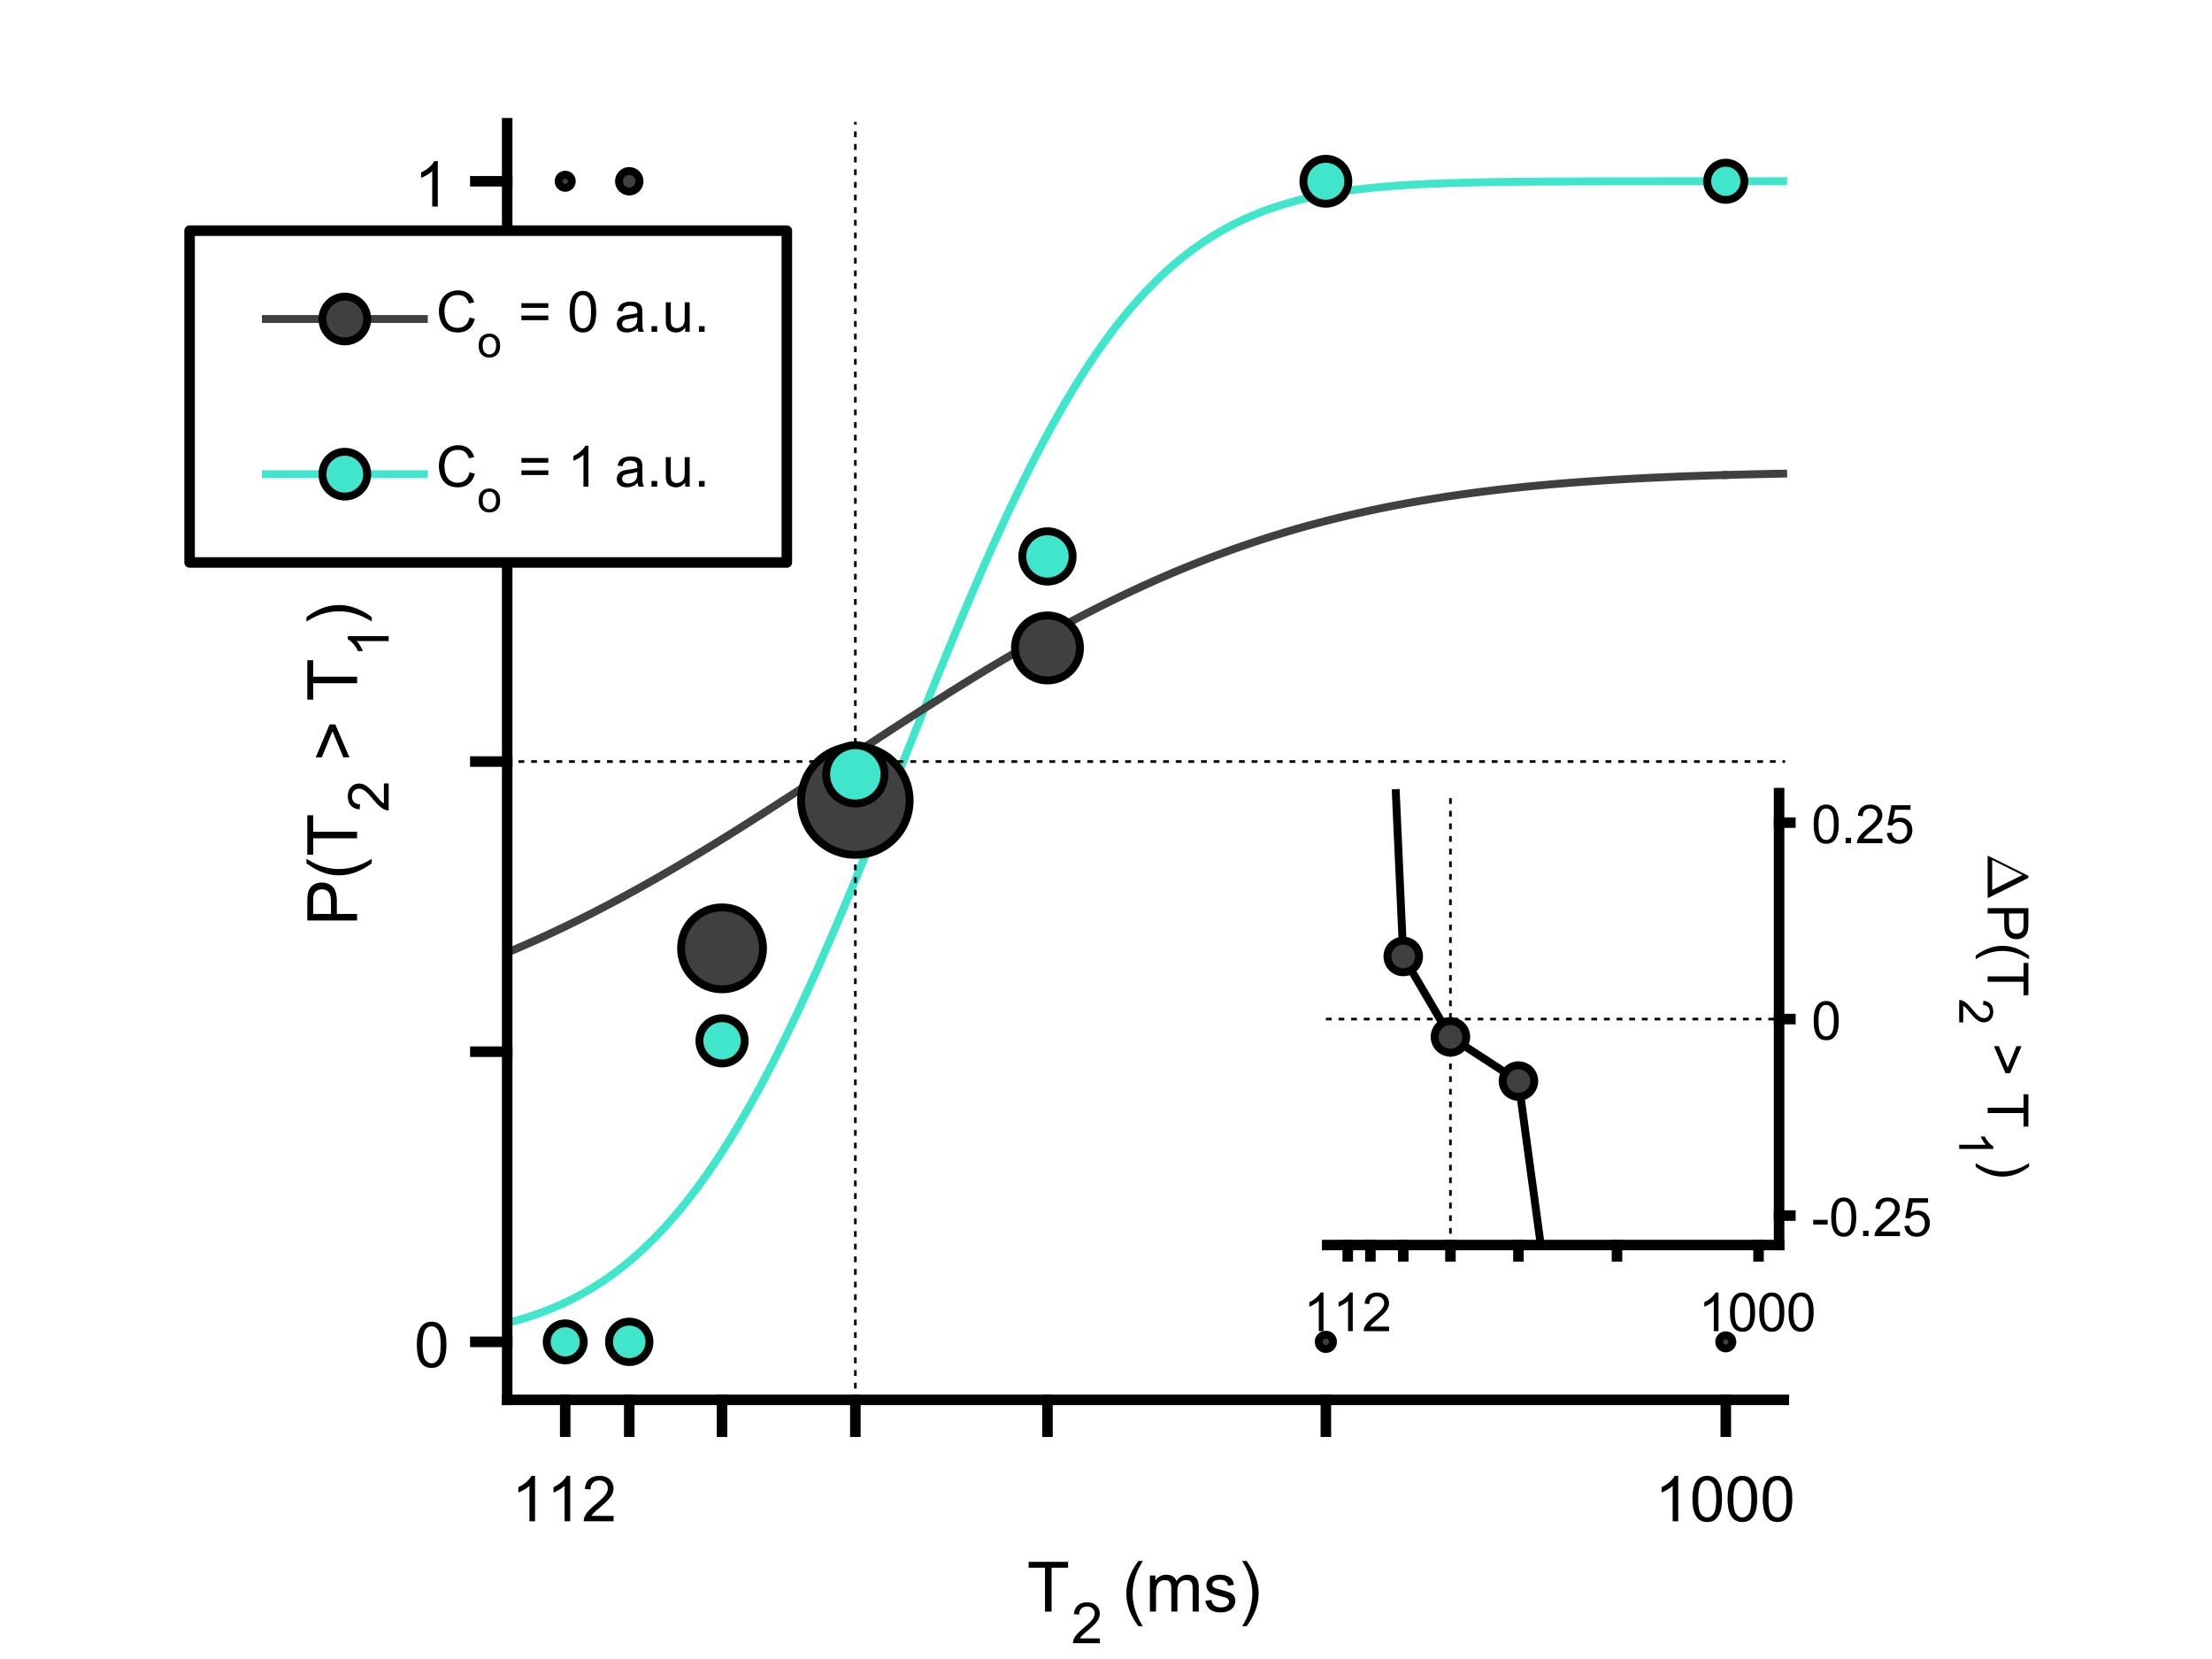<?xml version="1.0"?>
<!DOCTYPE svg PUBLIC '-//W3C//DTD SVG 1.0//EN'
          'http://www.w3.org/TR/2001/REC-SVG-20010904/DTD/svg10.dtd'>
<svg xmlns:xlink="http://www.w3.org/1999/xlink" style="fill-opacity:1; color-rendering:auto; color-interpolation:auto; text-rendering:auto; stroke:black; stroke-linecap:square; stroke-miterlimit:10; shape-rendering:auto; stroke-opacity:1; fill:black; stroke-dasharray:none; font-weight:normal; stroke-width:1; font-family:'Dialog'; font-style:normal; stroke-linejoin:miter; font-size:12px; stroke-dashoffset:0; image-rendering:auto;" width="700" height="525" xmlns="http://www.w3.org/2000/svg"
><rect width="100%" height="100%" fill="#808080" stroke="none"/><!--Generated by the Batik Graphics2D SVG Generator--><defs id="genericDefs"
  /><g
  ><defs id="defs1"
    ><clipPath clipPathUnits="userSpaceOnUse" id="clipPath1"
      ><path d="M0 0 L700 0 L700 525 L0 525 L0 0 Z"
      /></clipPath
    ></defs
    ><g style="fill:white; stroke:white;"
    ><rect x="0" y="0" width="700" style="clip-path:url(#clipPath1); stroke:none;" height="525"
    /></g
    ><g style="fill:white; text-rendering:optimizeSpeed; color-rendering:optimizeSpeed; image-rendering:optimizeSpeed; shape-rendering:crispEdges; stroke:white; color-interpolation:sRGB;"
    ><rect x="0" width="700" height="525" y="0" style="stroke:none;"
    /></g
    ><g style="stroke-linecap:butt; fill:rgb(64,230,204); text-rendering:geometricPrecision; image-rendering:optimizeQuality; color-rendering:optimizeQuality; stroke-linejoin:bevel; stroke-dasharray:2,2; stroke:rgb(64,230,204); color-interpolation:linearRGB; stroke-width:2.5; stroke-miterlimit:1;"
    ><path d="M546.302 57.365 L546.706 57.365 L547.111 57.365 L547.515 57.365 L547.919 57.365 L548.324 57.365 L548.728 57.365 L549.133 57.365 L549.537 57.365 L549.942 57.365 L550.346 57.365 L550.75 57.365 L551.155 57.365 L551.559 57.365 L551.963 57.365 L552.368 57.365 L552.772 57.365 L553.177 57.365 L553.581 57.364 L553.986 57.364 L554.39 57.364 L554.794 57.364 L555.199 57.364 L555.603 57.364 L556.008 57.364 L556.412 57.364 L556.816 57.364 L557.221 57.364 L557.625 57.364 L558.029 57.364 L558.434 57.364 L558.838 57.364 L559.243 57.364 L559.647 57.364 L560.052 57.364 L560.456 57.364 L560.86 57.364 L561.265 57.364 L561.669 57.364 L562.073 57.364 L562.478 57.364 L562.882 57.364 L563.287 57.364 L563.691 57.364 L564.096 57.364 L564.5 57.364" style="fill:none; fill-rule:evenodd;"
      /><path d="M160.5 418.696 L160.904 418.593 L161.309 418.488 L161.713 418.382 L162.118 418.274 L162.522 418.165 L162.926 418.054 L163.331 417.941 L163.735 417.827 L164.14 417.711 L164.544 417.593 L164.948 417.474 L165.353 417.353 L165.757 417.23 L166.162 417.105 L166.566 416.979 L166.97 416.851 L167.375 416.721 L167.779 416.589 L168.184 416.456 L168.588 416.32 L168.993 416.183 L169.397 416.043 L169.801 415.902 L170.206 415.759 L170.61 415.614 L171.014 415.467 L171.419 415.318 L171.823 415.167 L172.228 415.014 L172.632 414.859 L173.036 414.701 L173.441 414.542 L173.845 414.38 L174.25 414.217 L174.654 414.051 L175.059 413.883 L175.463 413.713 L175.867 413.54 L176.272 413.366 L176.676 413.189 L177.081 413.009 L177.485 412.828 L177.889 412.644 L178.294 412.458 L178.698 412.269" style="fill:none; fill-rule:evenodd;"
      /><path style="fill:none; stroke-miterlimit:10; stroke-dasharray:none; fill-rule:evenodd; stroke-linejoin:round;" d="M179.103 412.078 L179.507 411.884 L179.911 411.688 L180.316 411.49 L180.72 411.289 L181.125 411.086 L181.529 410.88 L181.933 410.672 L182.338 410.461 L182.742 410.247 L183.147 410.031 L183.551 409.812 L183.956 409.59 L184.36 409.366 L184.764 409.139 L185.169 408.91 L185.573 408.678 L185.977 408.442 L186.382 408.204 L186.786 407.964 L187.191 407.72 L187.595 407.474 L188 407.225 L188.404 406.973 L188.808 406.717 L189.213 406.46 L189.617 406.199 L190.022 405.935 L190.426 405.668 L190.83 405.398 L191.235 405.125 L191.639 404.849 L192.043 404.57 L192.448 404.288 L192.852 404.002 L193.257 403.714 L193.661 403.422 L194.066 403.127 L194.47 402.829 L194.874 402.528 L195.279 402.223 L195.683 401.916 L196.088 401.605 L196.492 401.29 L196.896 400.973 L197.301 400.651 L197.705 400.327 L198.11 399.999 L198.514 399.668 L198.918 399.333 L199.323 398.995 L199.727 398.654 L200.132 398.308 L200.536 397.96 L200.94 397.608 L201.345 397.252 L201.749 396.893 L202.154 396.53 L202.558 396.164 L202.963 395.794 L203.367 395.42 L203.771 395.043 L204.176 394.662 L204.58 394.278 L204.984 393.889 L205.389 393.497 L205.793 393.101 L206.198 392.702 L206.602 392.299 L207.006 391.892 L207.411 391.481 L207.815 391.066 L208.22 390.647 L208.624 390.225 L209.029 389.799 L209.433 389.369 L209.837 388.935 L210.242 388.497 L210.646 388.055 L211.051 387.609 L211.455 387.159 L211.859 386.706 L212.264 386.248 L212.668 385.786 L213.073 385.321 L213.477 384.851 L213.881 384.377 L214.286 383.9 L214.69 383.418 L215.095 382.932 L215.499 382.442 L215.903 381.948 L216.308 381.45 L216.712 380.948 L217.117 380.442 L217.521 379.931 L217.925 379.417 L218.33 378.898 L218.734 378.375 L219.139 377.848 L219.543 377.317 L219.947 376.782 L220.352 376.243 L220.756 375.699 L221.161 375.151 L221.565 374.599 L221.97 374.043 L222.374 373.483 L222.778 372.918 L223.183 372.349 L223.587 371.776 L223.992 371.199 L224.396 370.617 L224.8 370.031 L225.205 369.442 L225.609 368.847 L226.013 368.249 L226.418 367.646 L226.822 367.039 L227.227 366.428 L227.631 365.813 L228.036 365.193 L228.44 364.569 L228.844 363.941 L229.249 363.309 L229.653 362.672 L230.058 362.032 L230.462 361.387 L230.866 360.737 L231.271 360.084 L231.675 359.426 L232.08 358.764 L232.484 358.098 L232.888 357.428 L233.293 356.753 L233.697 356.075 L234.102 355.392 L234.506 354.705 L234.91 354.014 L235.315 353.318 L235.719 352.619 L236.124 351.915 L236.528 351.207 L236.932 350.495 L237.337 349.779 L237.741 349.059 L238.146 348.335 L238.55 347.606 L238.954 346.874 L239.359 346.137 L239.763 345.397 L240.168 344.652 L240.572 343.904 L240.976 343.151 L241.381 342.394 L241.785 341.634 L242.19 340.869 L242.594 340.101 L242.999 339.329 L243.403 338.552 L243.807 337.772 L244.212 336.988 L244.616 336.2 L245.02 335.408 L245.425 334.613 L245.829 333.813 L246.234 333.01 L246.638 332.203 L247.042 331.393 L247.447 330.578 L247.851 329.76 L248.256 328.938 L248.66 328.113 L249.065 327.284 L249.469 326.451 L249.873 325.615 L250.278 324.776 L250.682 323.932 L251.087 323.085 L251.491 322.235 L251.895 321.382 L252.3 320.524 L252.704 319.664 L253.109 318.8 L253.513 317.933 L253.917 317.062 L254.322 316.188 L254.726 315.311 L255.131 314.431 L255.535 313.548 L255.939 312.661 L256.344 311.771 L256.748 310.878 L257.153 309.982 L257.557 309.083 L257.962 308.181 L258.366 307.276 L258.77 306.368 L259.175 305.458 L259.579 304.544 L259.983 303.627 L260.388 302.708 L260.792 301.786 L261.197 300.861 L261.601 299.934 L262.005 299.004 L262.41 298.071 L262.814 297.136 L263.219 296.198 L263.623 295.257 L264.027 294.315 L264.432 293.369 L264.836 292.422 L265.241 291.472 L265.645 290.519 L266.05 289.565 L266.454 288.608 L266.858 287.649 L267.263 286.688 L267.667 285.725 L268.072 284.759 L268.476 283.792 L268.88 282.823 L269.285 281.851 L269.689 280.878 L270.094 279.903 L270.498 278.926 L270.902 277.948 L271.307 276.968 L271.711 275.986 L272.116 275.002 L272.52 274.017 L272.924 273.03 L273.329 272.042 L273.733 271.052 L274.138 270.061 L274.542 269.068 L274.946 268.075 L275.351 267.08 L275.755 266.083 L276.16 265.086 L276.564 264.087 L276.969 263.087 L277.373 262.087 L277.777 261.085 L278.182 260.082 L278.586 259.078 L278.99 258.074 L279.395 257.068 L279.799 256.062 L280.204 255.056 L280.608 254.048 L281.012 253.04 L281.417 252.031 L281.821 251.022 L282.226 250.013 L282.63 249.002 L283.034 247.992 L283.439 246.981 L283.843 245.97 L284.248 244.959 L284.652 243.947 L285.057 242.936 L285.461 241.924 L285.865 240.912 L286.27 239.9 L286.674 238.889 L287.079 237.877 L287.483 236.866 L287.887 235.854 L288.292 234.843 L288.696 233.833 L289.101 232.822 L289.505 231.812 L289.909 230.803 L290.314 229.793 L290.718 228.785 L291.123 227.777 L291.527 226.769 L291.931 225.763 L292.336 224.757 L292.74 223.752 L293.145 222.747 L293.549 221.744 L293.954 220.741 L294.358 219.74 L294.762 218.739 L295.167 217.739 L295.571 216.741 L295.976 215.744 L296.38 214.748 L296.784 213.753 L297.189 212.759 L297.593 211.767 L297.998 210.776 L298.402 209.787 L298.806 208.798 L299.211 207.812 L299.615 206.827 L300.019 205.844 L300.424 204.862 L300.828 203.882 L301.233 202.904 L301.637 201.927 L302.041 200.953 L302.446 199.98 L302.85 199.009 L303.255 198.04 L303.659 197.073 L304.064 196.108 L304.468 195.145 L304.872 194.184 L305.277 193.226 L305.681 192.269 L306.086 191.315 L306.49 190.363 L306.894 189.414 L307.299 188.466 L307.703 187.522 L308.108 186.579 L308.512 185.639 L308.916 184.702 L309.321 183.767 L309.725 182.835 L310.13 181.905 L310.534 180.978 L310.938 180.054 L311.343 179.132 L311.747 178.213 L312.152 177.297 L312.556 176.384 L312.96 175.474 L313.365 174.566 L313.769 173.662 L314.174 172.761 L314.578 171.862 L314.983 170.967 L315.387 170.074 L315.791 169.185 L316.196 168.299 L316.6 167.416 L317.005 166.536 L317.409 165.66 L317.813 164.786 L318.218 163.917 L318.622 163.05 L319.026 162.187 L319.431 161.327 L319.835 160.47 L320.24 159.617 L320.644 158.767 L321.049 157.921 L321.453 157.078 L321.857 156.239 L322.262 155.404 L322.666 154.572 L323.071 153.744 L323.475 152.919 L323.879 152.098 L324.284 151.28 L324.688 150.466 L325.093 149.656 L325.497 148.85 L325.901 148.048 L326.306 147.249 L326.71 146.454 L327.115 145.663 L327.519 144.876 L327.923 144.092 L328.328 143.313 L328.732 142.537 L329.137 141.765 L329.541 140.998 L329.945 140.234 L330.35 139.474 L330.754 138.718 L331.159 137.966 L331.563 137.218 L331.967 136.474 L332.372 135.734 L332.776 134.999 L333.181 134.267 L333.585 133.539 L333.99 132.816 L334.394 132.096 L334.798 131.381 L335.203 130.67 L335.607 129.963 L336.012 129.26 L336.416 128.561 L336.82 127.866 L337.225 127.176 L337.629 126.489 L338.034 125.807 L338.438 125.129 L338.842 124.456 L339.247 123.786 L339.651 123.121 L340.055 122.459 L340.46 121.802 L340.864 121.15 L341.269 120.501 L341.673 119.857 L342.078 119.217 L342.482 118.581 L342.886 117.95 L343.291 117.322 L343.695 116.699 L344.1 116.08 L344.504 115.466 L344.908 114.855 L345.313 114.249 L345.717 113.647 L346.122 113.049 L346.526 112.456 L346.93 111.867 L347.335 111.282 L347.739 110.701 L348.144 110.124 L348.548 109.552 L348.952 108.984 L349.357 108.42 L349.761 107.86 L350.166 107.305 L350.57 106.754 L350.974 106.206 L351.379 105.663 L351.783 105.125 L352.188 104.59 L352.592 104.06 L352.997 103.534 L353.401 103.011 L353.805 102.494 L354.21 101.98 L354.614 101.47 L355.019 100.965 L355.423 100.463 L355.827 99.966 L356.232 99.472 L356.636 98.983 L357.041 98.498 L357.445 98.017 L357.849 97.54 L358.254 97.067 L358.658 96.598 L359.063 96.133 L359.467 95.672 L359.871 95.215 L360.276 94.762 L360.68 94.313 L361.085 93.868 L361.489 93.427 L361.893 92.99 L362.298 92.556 L362.702 92.127 L363.107 91.701 L363.511 91.28 L363.915 90.862 L364.32 90.448 L364.724 90.038 L365.129 89.631 L365.533 89.228 L365.937 88.83 L366.342 88.434 L366.746 88.043 L367.151 87.655 L367.555 87.272 L367.959 86.891 L368.364 86.514 L368.768 86.142 L369.173 85.772 L369.577 85.406 L369.981 85.044 L370.386 84.686 L370.79 84.331 L371.195 83.979 L371.599 83.631 L372.003 83.287 L372.408 82.946 L372.812 82.608 L373.217 82.274 L373.621 81.944 L374.026 81.617 L374.43 81.293 L374.834 80.972 L375.239 80.655 L375.643 80.341 L376.048 80.031 L376.452 79.724 L376.856 79.419 L377.261 79.119 L377.665 78.821 L378.07 78.527 L378.474 78.236 L378.878 77.948 L379.283 77.663 L379.687 77.382 L380.092 77.103 L380.496 76.828 L380.9 76.555 L381.305 76.286 L381.709 76.019 L382.114 75.756 L382.518 75.496 L382.922 75.238 L383.327 74.984 L383.731 74.732 L384.136 74.483 L384.54 74.237 L384.944 73.994 L385.349 73.754 L385.753 73.517 L386.158 73.282 L386.562 73.05 L386.966 72.821 L387.371 72.595 L387.775 72.371 L388.18 72.15 L388.584 71.931 L388.988 71.716 L389.393 71.503 L389.797 71.292 L390.202 71.084 L390.606 70.879 L391.01 70.676 L391.415 70.475 L391.819 70.277 L392.224 70.082 L392.628 69.889 L393.033 69.698 L393.437 69.51 L393.841 69.324 L394.246 69.141 L394.65 68.959 L395.055 68.781 L395.459 68.604 L395.863 68.43 L396.268 68.258 L396.672 68.088 L397.077 67.92 L397.481 67.755 L397.885 67.591 L398.29 67.43 L398.694 67.271 L399.099 67.114 L399.503 66.959 L399.907 66.807 L400.312 66.656 L400.716 66.507 L401.121 66.361 L401.525 66.216 L401.929 66.073 L402.334 65.932 L402.738 65.793 L403.143 65.656 L403.547 65.521 L403.951 65.388 L404.356 65.256 L404.76 65.127 L405.165 64.999 L405.569 64.873 L405.974 64.749 L406.378 64.626 L406.782 64.505 L407.187 64.386 L407.591 64.269 L407.995 64.153 L408.4 64.039 L408.804 63.927 L409.209 63.816 L409.613 63.707 L410.017 63.599 L410.422 63.493 L410.826 63.389 L411.231 63.286 L411.635 63.185 L412.04 63.085 L412.444 62.986 L412.848 62.889 L413.253 62.794 L413.657 62.699 L414.062 62.607 L414.466 62.515 L414.87 62.425 L415.275 62.337 L415.679 62.249 L416.084 62.163 L416.488 62.079 L416.892 61.995 L417.297 61.913 L417.701 61.833 L418.106 61.753 L418.51 61.675 L418.914 61.598 L419.319 61.522 L419.723 61.447 L420.128 61.373 L420.532 61.301 L420.936 61.23 L421.341 61.16 L421.745 61.091 L422.15 61.023 L422.554 60.956 L422.959 60.89 L423.363 60.825 L423.767 60.762 L424.172 60.699 L424.576 60.638 L424.981 60.577 L425.385 60.517 L425.789 60.459 L426.194 60.401 L426.598 60.344 L427.002 60.288 L427.407 60.233 L427.811 60.179 L428.216 60.126 L428.62 60.074 L429.024 60.023 L429.429 59.972 L429.833 59.922 L430.238 59.874 L430.642 59.826 L431.046 59.779 L431.451 59.732 L431.855 59.687 L432.26 59.642 L432.664 59.598 L433.069 59.554 L433.473 59.512 L433.877 59.47 L434.282 59.429 L434.686 59.389 L435.091 59.349 L435.495 59.31 L435.899 59.272 L436.304 59.234 L436.708 59.197 L437.113 59.161 L437.517 59.125 L437.921 59.09 L438.326 59.056 L438.73 59.022 L439.135 58.989 L439.539 58.956 L439.943 58.924 L440.348 58.893 L440.752 58.862 L441.157 58.832 L441.561 58.802 L441.966 58.773 L442.37 58.744 L442.774 58.716 L443.179 58.688 L443.583 58.661 L443.988 58.635 L444.392 58.608 L444.796 58.583 L445.201 58.558 L445.605 58.533 L446.01 58.509 L446.414 58.485 L446.818 58.462 L447.223 58.439 L447.627 58.416 L448.031 58.394 L448.436 58.372 L448.84 58.351 L449.245 58.33 L449.649 58.31 L450.053 58.29 L450.458 58.27 L450.862 58.251 L451.267 58.232 L451.671 58.214 L452.076 58.195 L452.48 58.178 L452.884 58.16 L453.289 58.143 L453.693 58.126 L454.098 58.11 L454.502 58.093 L454.906 58.078 L455.311 58.062 L455.715 58.047 L456.12 58.032 L456.524 58.017 L456.928 58.003 L457.333 57.989 L457.737 57.975 L458.142 57.962 L458.546 57.949 L458.95 57.936 L459.355 57.923 L459.759 57.911 L460.164 57.898 L460.568 57.886 L460.973 57.875 L461.377 57.863 L461.781 57.852 L462.186 57.841 L462.59 57.831 L462.995 57.82 L463.399 57.81 L463.803 57.8 L464.208 57.79 L464.612 57.78 L465.017 57.77 L465.421 57.761 L465.825 57.752 L466.23 57.743 L466.634 57.734 L467.038 57.726 L467.443 57.718 L467.847 57.709 L468.252 57.702 L468.656 57.694 L469.061 57.686 L469.465 57.678 L469.869 57.671 L470.274 57.664 L470.678 57.657 L471.083 57.65 L471.487 57.643 L471.891 57.637 L472.296 57.63 L472.7 57.624 L473.105 57.618 L473.509 57.612 L473.913 57.606 L474.318 57.6 L474.722 57.595 L475.127 57.589 L475.531 57.584 L475.935 57.578 L476.34 57.573 L476.744 57.568 L477.149 57.563 L477.553 57.559 L477.957 57.554 L478.362 57.549 L478.766 57.545 L479.171 57.54 L479.575 57.536 L479.979 57.532 L480.384 57.528 L480.788 57.524 L481.193 57.52 L481.597 57.516 L482.002 57.512 L482.406 57.508 L482.81 57.505 L483.215 57.501 L483.619 57.498 L484.024 57.495 L484.428 57.491 L484.832 57.488 L485.237 57.485 L485.641 57.482 L486.046 57.479 L486.45 57.476 L486.854 57.473 L487.259 57.471 L487.663 57.468 L488.068 57.465 L488.472 57.463 L488.876 57.46 L489.281 57.458 L489.685 57.455 L490.09 57.453 L490.494 57.451 L490.898 57.449 L491.303 57.446 L491.707 57.444 L492.112 57.442 L492.516 57.44 L492.92 57.438 L493.325 57.436 L493.729 57.434 L494.134 57.432 L494.538 57.431 L494.942 57.429 L495.347 57.427 L495.751 57.426 L496.156 57.424 L496.56 57.422 L496.964 57.421 L497.369 57.419 L497.773 57.418 L498.178 57.416 L498.582 57.415 L498.986 57.414 L499.391 57.412 L499.795 57.411 L500.2 57.41 L500.604 57.409 L501.009 57.407 L501.413 57.406 L501.817 57.405 L502.222 57.404 L502.626 57.403 L503.031 57.402 L503.435 57.401 L503.839 57.4 L504.244 57.399 L504.648 57.398 L505.053 57.397 L505.457 57.396 L505.861 57.395 L506.266 57.394 L506.67 57.394 L507.075 57.393 L507.479 57.392 L507.883 57.391 L508.288 57.39 L508.692 57.39 L509.097 57.389 L509.501 57.388 L509.905 57.388 L510.31 57.387 L510.714 57.386 L511.119 57.386 L511.523 57.385 L511.927 57.384 L512.332 57.384 L512.736 57.383 L513.141 57.383 L513.545 57.382 L513.949 57.382 L514.354 57.381 L514.758 57.381 L515.163 57.38 L515.567 57.38 L515.971 57.379 L516.376 57.379 L516.78 57.378 L517.185 57.378 L517.589 57.378 L517.994 57.377 L518.398 57.377 L518.802 57.376 L519.207 57.376 L519.611 57.376 L520.015 57.375 L520.42 57.375 L520.824 57.375 L521.229 57.374 L521.633 57.374 L522.038 57.374 L522.442 57.373 L522.846 57.373 L523.251 57.373 L523.655 57.373 L524.06 57.372 L524.464 57.372 L524.868 57.372 L525.273 57.372 L525.677 57.371 L526.082 57.371 L526.486 57.371 L526.89 57.371 L527.295 57.37 L527.699 57.37 L528.104 57.37 L528.508 57.37 L528.912 57.37 L529.317 57.37 L529.721 57.369 L530.126 57.369 L530.53 57.369 L530.934 57.369 L531.339 57.369 L531.743 57.369 L532.148 57.368 L532.552 57.368 L532.957 57.368 L533.361 57.368 L533.765 57.368 L534.17 57.368 L534.574 57.368 L534.979 57.367 L535.383 57.367 L535.787 57.367 L536.192 57.367 L536.596 57.367 L537 57.367 L537.405 57.367 L537.809 57.367 L538.214 57.367 L538.618 57.367 L539.023 57.367 L539.427 57.366 L539.831 57.366 L540.236 57.366 L540.64 57.366 L541.045 57.366 L541.449 57.366 L541.853 57.366 L542.258 57.366 L542.662 57.366 L543.067 57.366 L543.471 57.366 L543.875 57.366 L544.28 57.365 L544.684 57.365 L545.089 57.365 L545.493 57.365 L545.897 57.365"
      /><path d="M546.302 150.307 L546.706 150.295 L547.111 150.284 L547.515 150.273 L547.919 150.262 L548.324 150.251 L548.728 150.24 L549.133 150.229 L549.537 150.218 L549.942 150.207 L550.346 150.197 L550.75 150.186 L551.155 150.176 L551.559 150.166 L551.963 150.155 L552.368 150.145 L552.772 150.135 L553.177 150.125 L553.581 150.116 L553.986 150.106 L554.39 150.096 L554.794 150.087 L555.199 150.077 L555.603 150.068 L556.008 150.059 L556.412 150.049 L556.816 150.04 L557.221 150.031 L557.625 150.023 L558.029 150.014 L558.434 150.005 L558.838 149.996 L559.243 149.988 L559.647 149.979 L560.052 149.971 L560.456 149.962 L560.86 149.954 L561.265 149.946 L561.669 149.938 L562.073 149.93 L562.478 149.922 L562.882 149.914 L563.287 149.906 L563.691 149.898 L564.096 149.891 L564.5 149.883" style="fill:none; fill-rule:evenodd; stroke:rgb(64,64,64);"
      /><path d="M160.5 301.449 L160.904 301.279 L161.309 301.11 L161.713 300.94 L162.118 300.769 L162.522 300.597 L162.926 300.425 L163.331 300.252 L163.735 300.079 L164.14 299.906 L164.544 299.731 L164.948 299.556 L165.353 299.381 L165.757 299.205 L166.162 299.028 L166.566 298.851 L166.97 298.673 L167.375 298.494 L167.779 298.315 L168.184 298.136 L168.588 297.956 L168.993 297.775 L169.397 297.594 L169.801 297.412 L170.206 297.229 L170.61 297.046 L171.014 296.863 L171.419 296.679 L171.823 296.494 L172.228 296.309 L172.632 296.123 L173.036 295.937 L173.441 295.75 L173.845 295.562 L174.25 295.374 L174.654 295.185 L175.059 294.996 L175.463 294.806 L175.867 294.616 L176.272 294.425 L176.676 294.233 L177.081 294.041 L177.485 293.849 L177.889 293.656 L178.294 293.462 L178.698 293.268" style="fill:none; fill-rule:evenodd; stroke:rgb(64,64,64);"
    /></g
    ><g style="stroke-linecap:butt; fill:rgb(64,64,64); text-rendering:geometricPrecision; image-rendering:optimizeQuality; color-rendering:optimizeQuality; stroke-linejoin:round; stroke:rgb(64,64,64); color-interpolation:linearRGB; stroke-width:2.5;"
    ><path d="M179.103 293.073 L179.507 292.877 L179.911 292.681 L180.316 292.485 L180.72 292.288 L181.125 292.09 L181.529 291.892 L181.933 291.693 L182.338 291.494 L182.742 291.294 L183.147 291.094 L183.551 290.893 L183.956 290.692 L184.36 290.49 L184.764 290.287 L185.169 290.084 L185.573 289.881 L185.977 289.677 L186.382 289.472 L186.786 289.267 L187.191 289.061 L187.595 288.855 L188 288.648 L188.404 288.441 L188.808 288.233 L189.213 288.025 L189.617 287.816 L190.022 287.606 L190.426 287.396 L190.83 287.186 L191.235 286.975 L191.639 286.764 L192.043 286.551 L192.448 286.339 L192.852 286.126 L193.257 285.912 L193.661 285.698 L194.066 285.484 L194.47 285.269 L194.874 285.053 L195.279 284.837 L195.683 284.621 L196.088 284.404 L196.492 284.186 L196.896 283.968 L197.301 283.749 L197.705 283.53 L198.11 283.311 L198.514 283.091 L198.918 282.87 L199.323 282.649 L199.727 282.428 L200.132 282.206 L200.536 281.983 L200.94 281.76 L201.345 281.537 L201.749 281.313 L202.154 281.089 L202.558 280.864 L202.963 280.639 L203.367 280.413 L203.771 280.187 L204.176 279.96 L204.58 279.733 L204.984 279.505 L205.389 279.277 L205.793 279.049 L206.198 278.82 L206.602 278.591 L207.006 278.361 L207.411 278.13 L207.815 277.9 L208.22 277.669 L208.624 277.437 L209.029 277.205 L209.433 276.973 L209.837 276.74 L210.242 276.506 L210.646 276.272 L211.051 276.038 L211.455 275.804 L211.859 275.569 L212.264 275.333 L212.668 275.097 L213.073 274.861 L213.477 274.624 L213.881 274.387 L214.286 274.15 L214.69 273.912 L215.095 273.673 L215.499 273.435 L215.903 273.196 L216.308 272.956 L216.712 272.716 L217.117 272.476 L217.521 272.235 L217.925 271.994 L218.33 271.753 L218.734 271.511 L219.139 271.269 L219.543 271.026 L219.947 270.783 L220.352 270.54 L220.756 270.296 L221.161 270.052 L221.565 269.808 L221.97 269.563 L222.374 269.318 L222.778 269.072 L223.183 268.827 L223.587 268.58 L223.992 268.334 L224.396 268.087 L224.8 267.84 L225.205 267.592 L225.609 267.344 L226.013 267.096 L226.418 266.848 L226.822 266.599 L227.227 266.35 L227.631 266.1 L228.036 265.851 L228.44 265.6 L228.844 265.35 L229.249 265.099 L229.653 264.848 L230.058 264.597 L230.462 264.345 L230.866 264.093 L231.271 263.841 L231.675 263.589 L232.08 263.336 L232.484 263.083 L232.888 262.829 L233.293 262.576 L233.697 262.322 L234.102 262.068 L234.506 261.813 L234.91 261.558 L235.315 261.303 L235.719 261.048 L236.124 260.793 L236.528 260.537 L236.932 260.281 L237.337 260.025 L237.741 259.768 L238.146 259.512 L238.55 259.255 L238.954 258.997 L239.359 258.74 L239.763 258.482 L240.168 258.224 L240.572 257.966 L240.976 257.708 L241.381 257.449 L241.785 257.191 L242.19 256.932 L242.594 256.673 L242.999 256.413 L243.403 256.154 L243.807 255.894 L244.212 255.634 L244.616 255.374 L245.02 255.113 L245.425 254.853 L245.829 254.592 L246.234 254.331 L246.638 254.07 L247.042 253.809 L247.447 253.548 L247.851 253.286 L248.256 253.024 L248.66 252.762 L249.065 252.5 L249.469 252.238 L249.873 251.976 L250.278 251.713 L250.682 251.451 L251.087 251.188 L251.491 250.925 L251.895 250.662 L252.3 250.399 L252.704 250.136 L253.109 249.873 L253.513 249.609 L253.917 249.345 L254.322 249.082 L254.726 248.818 L255.131 248.554 L255.535 248.29 L255.939 248.026 L256.344 247.762 L256.748 247.497 L257.153 247.233 L257.557 246.969 L257.962 246.704 L258.366 246.44 L258.77 246.175 L259.175 245.91 L259.579 245.645 L259.983 245.38 L260.388 245.115 L260.792 244.851 L261.197 244.585 L261.601 244.32 L262.005 244.055 L262.41 243.79 L262.814 243.525 L263.219 243.26 L263.623 242.994 L264.027 242.729 L264.432 242.464 L264.836 242.198 L265.241 241.933 L265.645 241.668 L266.05 241.402 L266.454 241.137 L266.858 240.872 L267.263 240.606 L267.667 240.341 L268.072 240.076 L268.476 239.81 L268.88 239.545 L269.285 239.28 L269.689 239.014 L270.094 238.749 L270.498 238.484 L270.902 238.219 L271.307 237.953 L271.711 237.688 L272.116 237.423 L272.52 237.158 L272.924 236.893 L273.329 236.628 L273.733 236.363 L274.138 236.099 L274.542 235.834 L274.946 235.569 L275.351 235.305 L275.755 235.04 L276.16 234.776 L276.564 234.511 L276.969 234.247 L277.373 233.983 L277.777 233.719 L278.182 233.455 L278.586 233.191 L278.99 232.927 L279.395 232.663 L279.799 232.4 L280.204 232.136 L280.608 231.873 L281.012 231.61 L281.417 231.346 L281.821 231.083 L282.226 230.821 L282.63 230.558 L283.034 230.295 L283.439 230.033 L283.843 229.77 L284.248 229.508 L284.652 229.246 L285.057 228.984 L285.461 228.723 L285.865 228.461 L286.27 228.2 L286.674 227.939 L287.079 227.678 L287.483 227.417 L287.887 227.156 L288.292 226.895 L288.696 226.635 L289.101 226.375 L289.505 226.115 L289.909 225.855 L290.314 225.595 L290.718 225.336 L291.123 225.077 L291.527 224.818 L291.931 224.559 L292.336 224.301 L292.74 224.042 L293.145 223.784 L293.549 223.526 L293.954 223.269 L294.358 223.011 L294.762 222.754 L295.167 222.497 L295.571 222.24 L295.976 221.984 L296.38 221.727 L296.784 221.471 L297.189 221.216 L297.593 220.96 L297.998 220.705 L298.402 220.45 L298.806 220.195 L299.211 219.941 L299.615 219.687 L300.019 219.433 L300.424 219.179 L300.828 218.926 L301.233 218.673 L301.637 218.42 L302.041 218.167 L302.446 217.915 L302.85 217.663 L303.255 217.411 L303.659 217.16 L304.064 216.909 L304.468 216.658 L304.872 216.408 L305.277 216.158 L305.681 215.908 L306.086 215.658 L306.49 215.409 L306.894 215.16 L307.299 214.912 L307.703 214.664 L308.108 214.416 L308.512 214.168 L308.916 213.921 L309.321 213.674 L309.725 213.428 L310.13 213.181 L310.534 212.936 L310.938 212.69 L311.343 212.445 L311.747 212.2 L312.152 211.956 L312.556 211.712 L312.96 211.468 L313.365 211.225 L313.769 210.982 L314.174 210.739 L314.578 210.497 L314.983 210.255 L315.387 210.014 L315.791 209.773 L316.196 209.532 L316.6 209.292 L317.005 209.052 L317.409 208.812 L317.813 208.573 L318.218 208.334 L318.622 208.096 L319.026 207.858 L319.431 207.621 L319.835 207.383 L320.24 207.147 L320.644 206.911 L321.049 206.675 L321.453 206.439 L321.857 206.204 L322.262 205.97 L322.666 205.735 L323.071 205.501 L323.475 205.268 L323.879 205.035 L324.284 204.803 L324.688 204.571 L325.093 204.339 L325.497 204.108 L325.901 203.877 L326.306 203.647 L326.71 203.417 L327.115 203.188 L327.519 202.958 L327.923 202.73 L328.328 202.502 L328.732 202.274 L329.137 202.047 L329.541 201.821 L329.945 201.594 L330.35 201.369 L330.754 201.143 L331.159 200.918 L331.563 200.694 L331.967 200.47 L332.372 200.247 L332.776 200.024 L333.181 199.802 L333.585 199.579 L333.99 199.358 L334.394 199.137 L334.798 198.917 L335.203 198.696 L335.607 198.477 L336.012 198.258 L336.416 198.039 L336.82 197.821 L337.225 197.604 L337.629 197.387 L338.034 197.17 L338.438 196.954 L338.842 196.738 L339.247 196.523 L339.651 196.309 L340.055 196.095 L340.46 195.881 L340.864 195.668 L341.269 195.456 L341.673 195.244 L342.078 195.032 L342.482 194.821 L342.886 194.611 L343.291 194.401 L343.695 194.191 L344.1 193.982 L344.504 193.774 L344.908 193.566 L345.313 193.359 L345.717 193.152 L346.122 192.946 L346.526 192.74 L346.93 192.535 L347.335 192.33 L347.739 192.126 L348.144 191.922 L348.548 191.719 L348.952 191.517 L349.357 191.315 L349.761 191.113 L350.166 190.913 L350.57 190.712 L350.974 190.512 L351.379 190.313 L351.783 190.114 L352.188 189.916 L352.592 189.719 L352.997 189.522 L353.401 189.325 L353.805 189.129 L354.21 188.934 L354.614 188.739 L355.019 188.545 L355.423 188.351 L355.827 188.158 L356.232 187.965 L356.636 187.773 L357.041 187.581 L357.445 187.391 L357.849 187.2 L358.254 187.01 L358.658 186.821 L359.063 186.632 L359.467 186.444 L359.871 186.257 L360.276 186.07 L360.68 185.883 L361.085 185.697 L361.489 185.512 L361.893 185.327 L362.298 185.143 L362.702 184.96 L363.107 184.777 L363.511 184.594 L363.915 184.412 L364.32 184.231 L364.724 184.05 L365.129 183.87 L365.533 183.69 L365.937 183.512 L366.342 183.333 L366.746 183.155 L367.151 182.978 L367.555 182.801 L367.959 182.625 L368.364 182.45 L368.768 182.275 L369.173 182.1 L369.577 181.927 L369.981 181.753 L370.386 181.581 L370.79 181.409 L371.195 181.237 L371.599 181.066 L372.003 180.896 L372.408 180.726 L372.812 180.557 L373.217 180.388 L373.621 180.22 L374.026 180.053 L374.43 179.886 L374.834 179.72 L375.239 179.554 L375.643 179.389 L376.048 179.225 L376.452 179.061 L376.856 178.897 L377.261 178.735 L377.665 178.572 L378.07 178.411 L378.474 178.25 L378.878 178.089 L379.283 177.93 L379.687 177.77 L380.092 177.612 L380.496 177.453 L380.9 177.296 L381.305 177.139 L381.709 176.983 L382.114 176.827 L382.518 176.672 L382.922 176.517 L383.327 176.363 L383.731 176.21 L384.136 176.057 L384.54 175.905 L384.944 175.753 L385.349 175.602 L385.753 175.451 L386.158 175.301 L386.562 175.152 L386.966 175.003 L387.371 174.855 L387.775 174.707 L388.18 174.56 L388.584 174.414 L388.988 174.268 L389.393 174.123 L389.797 173.978 L390.202 173.834 L390.606 173.69 L391.01 173.547 L391.415 173.405 L391.819 173.263 L392.224 173.122 L392.628 172.981 L393.033 172.841 L393.437 172.701 L393.841 172.562 L394.246 172.424 L394.65 172.286 L395.055 172.149 L395.459 172.012 L395.863 171.876 L396.268 171.74 L396.672 171.605 L397.077 171.471 L397.481 171.337 L397.885 171.204 L398.29 171.071 L398.694 170.939 L399.099 170.807 L399.503 170.676 L399.907 170.546 L400.312 170.416 L400.716 170.287 L401.121 170.158 L401.525 170.03 L401.929 169.902 L402.334 169.775 L402.738 169.648 L403.143 169.522 L403.547 169.397 L403.951 169.272 L404.356 169.148 L404.76 169.024 L405.165 168.901 L405.569 168.778 L405.974 168.656 L406.378 168.535 L406.782 168.413 L407.187 168.293 L407.591 168.173 L407.995 168.054 L408.4 167.935 L408.804 167.817 L409.209 167.699 L409.613 167.582 L410.017 167.465 L410.422 167.349 L410.826 167.234 L411.231 167.119 L411.635 167.004 L412.04 166.89 L412.444 166.777 L412.848 166.664 L413.253 166.552 L413.657 166.44 L414.062 166.328 L414.466 166.218 L414.87 166.107 L415.275 165.998 L415.679 165.889 L416.084 165.78 L416.488 165.672 L416.892 165.564 L417.297 165.457 L417.701 165.351 L418.106 165.245 L418.51 165.139 L418.914 165.034 L419.319 164.93 L419.723 164.826 L420.128 164.722 L420.532 164.62 L420.936 164.517 L421.341 164.415 L421.745 164.314 L422.15 164.213 L422.554 164.113 L422.959 164.013 L423.363 163.913 L423.767 163.815 L424.172 163.716 L424.576 163.618 L424.981 163.521 L425.385 163.424 L425.789 163.328 L426.194 163.232 L426.598 163.137 L427.002 163.042 L427.407 162.947 L427.811 162.854 L428.216 162.76 L428.62 162.667 L429.024 162.575 L429.429 162.483 L429.833 162.392 L430.238 162.3 L430.642 162.21 L431.046 162.12 L431.451 162.03 L431.855 161.941 L432.26 161.853 L432.664 161.765 L433.069 161.677 L433.473 161.59 L433.877 161.503 L434.282 161.417 L434.686 161.331 L435.091 161.246 L435.495 161.161 L435.899 161.077 L436.304 160.993 L436.708 160.91 L437.113 160.827 L437.517 160.744 L437.921 160.662 L438.326 160.581 L438.73 160.499 L439.135 160.419 L439.539 160.339 L439.943 160.259 L440.348 160.179 L440.752 160.1 L441.157 160.022 L441.561 159.944 L441.966 159.866 L442.37 159.789 L442.774 159.713 L443.179 159.636 L443.583 159.56 L443.988 159.485 L444.392 159.41 L444.796 159.336 L445.201 159.262 L445.605 159.188 L446.01 159.115 L446.414 159.042 L446.818 158.969 L447.223 158.898 L447.627 158.826 L448.031 158.755 L448.436 158.684 L448.84 158.614 L449.245 158.544 L449.649 158.474 L450.053 158.405 L450.458 158.337 L450.862 158.268 L451.267 158.201 L451.671 158.133 L452.076 158.066 L452.48 158 L452.884 157.933 L453.289 157.868 L453.693 157.802 L454.098 157.737 L454.502 157.672 L454.906 157.608 L455.311 157.544 L455.715 157.481 L456.12 157.418 L456.524 157.355 L456.928 157.293 L457.333 157.231 L457.737 157.169 L458.142 157.108 L458.546 157.047 L458.95 156.987 L459.355 156.927 L459.759 156.867 L460.164 156.808 L460.568 156.749 L460.973 156.691 L461.377 156.632 L461.781 156.575 L462.186 156.517 L462.59 156.46 L462.995 156.403 L463.399 156.347 L463.803 156.291 L464.208 156.235 L464.612 156.18 L465.017 156.125 L465.421 156.071 L465.825 156.016 L466.23 155.963 L466.634 155.909 L467.038 155.856 L467.443 155.803 L467.847 155.75 L468.252 155.698 L468.656 155.647 L469.061 155.595 L469.465 155.544 L469.869 155.493 L470.274 155.443 L470.678 155.393 L471.083 155.343 L471.487 155.293 L471.891 155.244 L472.296 155.195 L472.7 155.147 L473.105 155.099 L473.509 155.051 L473.913 155.003 L474.318 154.956 L474.722 154.909 L475.127 154.863 L475.531 154.816 L475.935 154.77 L476.34 154.725 L476.744 154.679 L477.149 154.634 L477.553 154.589 L477.957 154.545 L478.362 154.501 L478.766 154.457 L479.171 154.414 L479.575 154.37 L479.979 154.328 L480.384 154.285 L480.788 154.243 L481.193 154.201 L481.597 154.159 L482.002 154.117 L482.406 154.076 L482.81 154.035 L483.215 153.995 L483.619 153.954 L484.024 153.914 L484.428 153.875 L484.832 153.835 L485.237 153.796 L485.641 153.757 L486.046 153.719 L486.45 153.68 L486.854 153.642 L487.259 153.604 L487.663 153.567 L488.068 153.53 L488.472 153.493 L488.876 153.456 L489.281 153.419 L489.685 153.383 L490.09 153.347 L490.494 153.311 L490.898 153.276 L491.303 153.241 L491.707 153.206 L492.112 153.171 L492.516 153.137 L492.92 153.103 L493.325 153.069 L493.729 153.035 L494.134 153.002 L494.538 152.968 L494.942 152.935 L495.347 152.903 L495.751 152.87 L496.156 152.838 L496.56 152.806 L496.964 152.774 L497.369 152.743 L497.773 152.712 L498.178 152.681 L498.582 152.65 L498.986 152.619 L499.391 152.589 L499.795 152.559 L500.2 152.529 L500.604 152.499 L501.009 152.47 L501.413 152.441 L501.817 152.412 L502.222 152.383 L502.626 152.355 L503.031 152.326 L503.435 152.298 L503.839 152.27 L504.244 152.242 L504.648 152.215 L505.053 152.188 L505.457 152.161 L505.861 152.134 L506.266 152.107 L506.67 152.081 L507.075 152.055 L507.479 152.029 L507.883 152.003 L508.288 151.977 L508.692 151.952 L509.097 151.927 L509.501 151.901 L509.905 151.877 L510.31 151.852 L510.714 151.828 L511.119 151.803 L511.523 151.779 L511.927 151.756 L512.332 151.732 L512.736 151.708 L513.141 151.685 L513.545 151.662 L513.949 151.639 L514.354 151.616 L514.758 151.594 L515.163 151.571 L515.567 151.549 L515.971 151.527 L516.376 151.505 L516.78 151.484 L517.185 151.462 L517.589 151.441 L517.994 151.42 L518.398 151.399 L518.802 151.378 L519.207 151.357 L519.611 151.337 L520.015 151.316 L520.42 151.296 L520.824 151.276 L521.229 151.257 L521.633 151.237 L522.038 151.218 L522.442 151.198 L522.846 151.179 L523.251 151.16 L523.655 151.141 L524.06 151.123 L524.464 151.104 L524.868 151.086 L525.273 151.067 L525.677 151.049 L526.082 151.031 L526.486 151.014 L526.89 150.996 L527.295 150.979 L527.699 150.961 L528.104 150.944 L528.508 150.927 L528.912 150.91 L529.317 150.893 L529.721 150.877 L530.126 150.86 L530.53 150.844 L530.934 150.828 L531.339 150.812 L531.743 150.796 L532.148 150.78 L532.552 150.764 L532.957 150.749 L533.361 150.734 L533.765 150.718 L534.17 150.703 L534.574 150.688 L534.979 150.673 L535.383 150.659 L535.787 150.644 L536.192 150.63 L536.596 150.615 L537 150.601 L537.405 150.587 L537.809 150.573 L538.214 150.559 L538.618 150.546 L539.023 150.532 L539.427 150.518 L539.831 150.505 L540.236 150.492 L540.64 150.479 L541.045 150.466 L541.449 150.453 L541.853 150.44 L542.258 150.428 L542.662 150.415 L543.067 150.403 L543.471 150.39 L543.875 150.378 L544.28 150.366 L544.684 150.354 L545.089 150.342 L545.493 150.33 L545.897 150.319" style="fill:none; fill-rule:evenodd;"
    /></g
    ><g style="stroke-linecap:butt; text-rendering:geometricPrecision; image-rendering:optimizeQuality; color-rendering:optimizeQuality; stroke-linejoin:bevel; stroke-dasharray:1,3; color-interpolation:linearRGB; stroke-width:0.833; stroke-miterlimit:1;"
    ><line y2="39" style="fill:none;" x1="270.682" x2="270.682" y1="443"
      /><line y2="241" style="fill:none;" x1="160.5" x2="564.5" y1="241"
    /></g
    ><g style="stroke-linecap:butt; text-rendering:geometricPrecision; color-rendering:optimizeQuality; image-rendering:optimizeQuality; stroke-linejoin:round; color-interpolation:linearRGB; stroke-width:2.5;"
    ><line y2="424.636" style="fill:none;" x1="546.136" x2="546.136" y1="424.636"
      /><line y2="424.636" style="fill:none;" x1="546.136" x2="546.136" y1="424.636"
    /></g
    ><g transform="translate(546.136,424.636)" style="fill:rgb(64,64,64); text-rendering:geometricPrecision; color-rendering:optimizeQuality; image-rendering:optimizeQuality; color-interpolation:linearRGB; stroke:rgb(64,64,64);"
    ><circle r="2.083" style="stroke:none;" cx="0" cy="0"
    /></g
    ><g transform="translate(546.136,424.636)" style="stroke-linecap:butt; text-rendering:geometricPrecision; color-rendering:optimizeQuality; image-rendering:optimizeQuality; stroke-linejoin:round; color-interpolation:linearRGB; stroke-width:2.5;"
    ><path style="stroke:none;" d="M0 -0.833 C0.46 -0.833 0.833 -0.46 0.833 0 L0.833 0 C0.833 0.46 0.46 0.833 -0 0.833 C-0.46 0.833 -0.833 0.46 -0.833 -0 C-0.833 -0.46 -0.46 -0.833 0 -0.833 ZM0 -3.333 C-1.841 -3.333 -3.333 -1.841 -3.333 -0 C-3.333 1.841 -1.841 3.333 -0 3.333 C1.841 3.333 3.333 1.841 3.333 0 L3.333 0 C3.333 -1.841 1.841 -3.333 0 -3.333 Z"
      /><line transform="translate(-546.136,-424.636)" x1="419.576" x2="419.576" y1="424.636" style="fill:none;" y2="424.636"
      /><line transform="translate(-546.136,-424.636)" x1="419.576" x2="419.576" y1="424.636" style="fill:none;" y2="424.636"
    /></g
    ><g transform="translate(419.576,424.636)" style="fill:rgb(64,64,64); text-rendering:geometricPrecision; color-rendering:optimizeQuality; image-rendering:optimizeQuality; color-interpolation:linearRGB; stroke:rgb(64,64,64);"
    ><circle r="2.266" style="stroke:none;" cx="0" cy="0"
    /></g
    ><g transform="translate(419.576,424.636)" style="stroke-linecap:butt; text-rendering:geometricPrecision; color-rendering:optimizeQuality; image-rendering:optimizeQuality; stroke-linejoin:round; color-interpolation:linearRGB; stroke-width:2.5;"
    ><path style="stroke:none;" d="M0 -1.016 C0.561 -1.016 1.016 -0.561 1.016 0 L1.016 0 C1.016 0.561 0.561 1.016 -0 1.016 C-0.561 1.016 -1.016 0.561 -1.016 -0 C-1.016 -0.561 -0.561 -1.016 0 -1.016 ZM0 -3.516 C-1.942 -3.516 -3.516 -1.942 -3.516 -0 C-3.516 1.942 -1.942 3.516 -0 3.516 C1.942 3.516 3.516 1.942 3.516 0 L3.516 0 C3.516 -1.942 1.942 -3.516 0 -3.516 Z"
      /><line transform="translate(-419.576,-424.636)" x1="331.48" x2="331.48" y1="205.046" style="fill:none;" y2="209.4"
      /><line transform="translate(-419.576,-424.636)" x1="331.48" x2="331.48" y1="205.046" style="fill:none;" y2="200.691"
    /></g
    ><g transform="translate(331.48,205.046)" style="fill:rgb(64,64,64); text-rendering:geometricPrecision; color-rendering:optimizeQuality; image-rendering:optimizeQuality; color-interpolation:linearRGB; stroke:rgb(64,64,64);"
    ><circle r="10.286" style="stroke:none;" cx="0" cy="0"
    /></g
    ><g transform="translate(331.48,205.046)" style="stroke-linecap:butt; text-rendering:geometricPrecision; color-rendering:optimizeQuality; image-rendering:optimizeQuality; stroke-linejoin:round; color-interpolation:linearRGB; stroke-width:2.5;"
    ><path style="stroke:none;" d="M0 -9.036 C4.99 -9.036 9.036 -4.99 9.036 0 L9.036 0 C9.036 4.99 4.99 9.036 -0 9.036 C-4.99 9.036 -9.036 4.99 -9.036 -0 C-9.036 -4.99 -4.99 -9.036 0 -9.036 ZM0 -11.536 C-6.371 -11.536 -11.536 -6.371 -11.536 -0 C-11.536 6.371 -6.371 11.536 -0 11.536 C6.371 11.536 11.536 6.371 11.536 0 L11.536 0 C11.536 -6.371 6.371 -11.536 0 -11.536 Z"
      /><line transform="translate(-331.48,-205.046)" x1="270.682" x2="270.682" y1="253.345" style="fill:none;" y2="256.774"
      /><line transform="translate(-331.48,-205.046)" x1="270.682" x2="270.682" y1="253.345" style="fill:none;" y2="249.916"
    /></g
    ><g transform="translate(270.682,253.345)" style="fill:rgb(64,64,64); text-rendering:geometricPrecision; color-rendering:optimizeQuality; image-rendering:optimizeQuality; color-interpolation:linearRGB; stroke:rgb(64,64,64);"
    ><circle r="17.169" style="stroke:none;" cx="0" cy="0"
    /></g
    ><g transform="translate(270.682,253.345)" style="stroke-linecap:butt; text-rendering:geometricPrecision; color-rendering:optimizeQuality; image-rendering:optimizeQuality; stroke-linejoin:round; color-interpolation:linearRGB; stroke-width:2.5;"
    ><path style="stroke:none;" d="M0 -15.919 C8.792 -15.919 15.919 -8.792 15.919 0 L15.919 0 C15.919 8.792 8.792 15.919 -0 15.919 C-8.792 15.919 -15.919 8.792 -15.919 -0 C-15.919 -8.792 -8.792 -15.919 0 -15.919 ZM0 -18.419 C-10.172 -18.419 -18.419 -10.172 -18.419 -0 C-18.419 10.172 -10.172 18.419 -0 18.419 C10.172 18.419 18.419 10.172 18.419 0 L18.419 0 C18.419 -10.172 10.172 -18.419 0 -18.419 Z"
      /><line transform="translate(-270.682,-253.345)" x1="228.495" x2="228.495" y1="300.111" style="fill:none;" y2="303.856"
      /><line transform="translate(-270.682,-253.345)" x1="228.495" x2="228.495" y1="300.111" style="fill:none;" y2="296.366"
    /></g
    ><g transform="translate(228.495,300.111)" style="fill:rgb(64,64,64); text-rendering:geometricPrecision; color-rendering:optimizeQuality; image-rendering:optimizeQuality; color-interpolation:linearRGB; stroke:rgb(64,64,64);"
    ><circle r="12.961" style="stroke:none;" cx="0" cy="0"
    /></g
    ><g transform="translate(228.495,300.111)" style="stroke-linecap:butt; text-rendering:geometricPrecision; color-rendering:optimizeQuality; image-rendering:optimizeQuality; stroke-linejoin:round; color-interpolation:linearRGB; stroke-width:2.5;"
    ><path style="stroke:none;" d="M0 -11.711 C6.468 -11.711 11.711 -6.468 11.711 0 L11.711 0 C11.711 6.468 6.468 11.711 -0 11.711 C-6.468 11.711 -11.711 6.468 -11.711 -0 C-11.711 -6.468 -6.468 -11.711 0 -11.711 ZM0 -14.211 C-7.848 -14.211 -14.211 -7.848 -14.211 -0 C-14.211 7.848 -7.848 14.211 -0 14.211 C7.848 14.211 14.211 7.848 14.211 0 L14.211 0 C14.211 -7.848 7.848 -14.211 0 -14.211 Z"
      /><line transform="translate(-228.495,-300.111)" x1="199.13" x2="199.13" y1="57.364" style="fill:none;" y2="57.364"
      /><line transform="translate(-228.495,-300.111)" x1="199.13" x2="199.13" y1="57.364" style="fill:none;" y2="57.364"
    /></g
    ><g transform="translate(199.13,57.364)" style="fill:rgb(64,64,64); text-rendering:geometricPrecision; color-rendering:optimizeQuality; image-rendering:optimizeQuality; color-interpolation:linearRGB; stroke:rgb(64,64,64);"
    ><circle r="3.24" style="stroke:none;" cx="0" cy="0"
    /></g
    ><g transform="translate(199.13,57.364)" style="stroke-linecap:butt; text-rendering:geometricPrecision; color-rendering:optimizeQuality; image-rendering:optimizeQuality; stroke-linejoin:round; color-interpolation:linearRGB; stroke-width:2.5;"
    ><path style="stroke:none;" d="M0 -1.99 C1.099 -1.99 1.99 -1.099 1.99 0 L1.99 0 C1.99 1.099 1.099 1.99 -0 1.99 C-1.099 1.99 -1.99 1.099 -1.99 -0 C-1.99 -1.099 -1.099 -1.99 0 -1.99 ZM0 -4.49 C-2.48 -4.49 -4.49 -2.48 -4.49 -0 C-4.49 2.48 -2.48 4.49 -0 4.49 C2.48 4.49 4.49 2.48 4.49 0 L4.49 0 C4.49 -2.48 2.48 -4.49 0 -4.49 Z"
      /><line transform="translate(-199.13,-57.364)" x1="178.864" x2="178.864" y1="57.364" style="fill:none;" y2="57.364"
      /><line transform="translate(-199.13,-57.364)" x1="178.864" x2="178.864" y1="57.364" style="fill:none;" y2="57.364"
    /></g
    ><g transform="translate(178.864,57.364)" style="fill:rgb(64,64,64); text-rendering:geometricPrecision; color-rendering:optimizeQuality; image-rendering:optimizeQuality; color-interpolation:linearRGB; stroke:rgb(64,64,64);"
    ><circle r="2.083" style="stroke:none;" cx="0" cy="0"
    /></g
    ><g transform="translate(178.864,57.364)" style="stroke-linecap:butt; text-rendering:geometricPrecision; color-rendering:optimizeQuality; image-rendering:optimizeQuality; stroke-linejoin:round; color-interpolation:linearRGB; stroke-width:2.5;"
    ><path style="stroke:none;" d="M0 -0.833 C0.46 -0.833 0.833 -0.46 0.833 0 L0.833 0 C0.833 0.46 0.46 0.833 -0 0.833 C-0.46 0.833 -0.833 0.46 -0.833 -0 C-0.833 -0.46 -0.46 -0.833 0 -0.833 ZM0 -3.333 C-1.841 -3.333 -3.333 -1.841 -3.333 -0 C-3.333 1.841 -1.841 3.333 -0 3.333 C1.841 3.333 3.333 1.841 3.333 0 L3.333 0 C3.333 -1.841 1.841 -3.333 0 -3.333 Z"
      /><line transform="translate(-178.864,-57.364)" x1="546.136" x2="546.136" y1="57.364" style="fill:none;" y2="57.364"
      /><line transform="translate(-178.864,-57.364)" x1="546.136" x2="546.136" y1="57.364" style="fill:none;" y2="57.364"
    /></g
    ><g transform="translate(546.136,57.364)" style="fill:rgb(64,230,204); text-rendering:geometricPrecision; color-rendering:optimizeQuality; image-rendering:optimizeQuality; color-interpolation:linearRGB; stroke:rgb(64,230,204);"
    ><circle r="5.875" style="stroke:none;" cx="0" cy="0"
    /></g
    ><g transform="translate(546.136,57.364)" style="stroke-linecap:butt; text-rendering:geometricPrecision; color-rendering:optimizeQuality; image-rendering:optimizeQuality; stroke-linejoin:round; color-interpolation:linearRGB; stroke-width:2.5;"
    ><path style="stroke:none;" d="M0 -4.625 C2.554 -4.625 4.625 -2.554 4.625 0 L4.625 0 C4.625 2.554 2.554 4.625 -0 4.625 C-2.554 4.625 -4.625 2.554 -4.625 -0 C-4.625 -2.554 -2.554 -4.625 0 -4.625 ZM0 -7.125 C-3.935 -7.125 -7.125 -3.935 -7.125 -0 C-7.125 3.935 -3.935 7.125 -0 7.125 C3.935 7.125 7.125 3.935 7.125 0 L7.125 0 C7.125 -3.935 3.935 -7.125 0 -7.125 Z"
      /><line transform="translate(-546.136,-57.364)" x1="419.576" x2="419.576" y1="57.364" style="fill:none;" y2="57.364"
      /><line transform="translate(-546.136,-57.364)" x1="419.576" x2="419.576" y1="57.364" style="fill:none;" y2="57.364"
    /></g
    ><g transform="translate(419.576,57.364)" style="fill:rgb(64,230,204); text-rendering:geometricPrecision; color-rendering:optimizeQuality; image-rendering:optimizeQuality; color-interpolation:linearRGB; stroke:rgb(64,230,204);"
    ><circle r="7.108" style="stroke:none;" cx="0" cy="0"
    /></g
    ><g transform="translate(419.576,57.364)" style="stroke-linecap:butt; text-rendering:geometricPrecision; color-rendering:optimizeQuality; image-rendering:optimizeQuality; stroke-linejoin:round; color-interpolation:linearRGB; stroke-width:2.5;"
    ><path style="stroke:none;" d="M0 -5.858 C3.235 -5.858 5.858 -3.235 5.858 0 L5.858 0 C5.858 3.235 3.235 5.858 -0 5.858 C-3.235 5.858 -5.858 3.235 -5.858 -0 C-5.858 -3.235 -3.235 -5.858 0 -5.858 ZM0 -8.358 C-4.616 -8.358 -8.358 -4.616 -8.358 -0 C-8.358 4.616 -4.616 8.358 -0 8.358 C4.616 8.358 8.358 4.616 8.358 0 L8.358 0 C8.358 -4.616 4.616 -8.358 0 -8.358 Z"
      /><line transform="translate(-419.576,-57.364)" x1="331.48" x2="331.48" y1="176.086" style="fill:none;" y2="179.119"
      /><line transform="translate(-419.576,-57.364)" x1="331.48" x2="331.48" y1="176.086" style="fill:none;" y2="173.053"
    /></g
    ><g transform="translate(331.48,176.086)" style="fill:rgb(64,230,204); text-rendering:geometricPrecision; color-rendering:optimizeQuality; image-rendering:optimizeQuality; color-interpolation:linearRGB; stroke:rgb(64,230,204);"
    ><circle r="7.959" style="stroke:none;" cx="0" cy="0"
    /></g
    ><g transform="translate(331.48,176.086)" style="stroke-linecap:butt; text-rendering:geometricPrecision; color-rendering:optimizeQuality; image-rendering:optimizeQuality; stroke-linejoin:round; color-interpolation:linearRGB; stroke-width:2.5;"
    ><path style="stroke:none;" d="M0 -6.709 C3.705 -6.709 6.709 -3.705 6.709 0 L6.709 0 C6.709 3.705 3.705 6.709 -0 6.709 C-3.705 6.709 -6.709 3.705 -6.709 -0 C-6.709 -3.705 -3.705 -6.709 0 -6.709 ZM0 -9.209 C-5.086 -9.209 -9.209 -5.086 -9.209 -0 C-9.209 5.086 -5.086 9.209 -0 9.209 C5.086 9.209 9.209 5.086 9.209 0 L9.209 0 C9.209 -5.086 5.086 -9.209 0 -9.209 Z"
      /><line transform="translate(-331.48,-176.086)" x1="270.682" x2="270.682" y1="245.046" style="fill:none;" y2="248.055"
      /><line transform="translate(-331.48,-176.086)" x1="270.682" x2="270.682" y1="245.046" style="fill:none;" y2="242.036"
    /></g
    ><g transform="translate(270.682,245.046)" style="fill:rgb(64,230,204); text-rendering:geometricPrecision; color-rendering:optimizeQuality; image-rendering:optimizeQuality; color-interpolation:linearRGB; stroke:rgb(64,230,204);"
    ><circle r="9.234" style="stroke:none;" cx="0" cy="0"
    /></g
    ><g transform="translate(270.682,245.046)" style="stroke-linecap:butt; text-rendering:geometricPrecision; color-rendering:optimizeQuality; image-rendering:optimizeQuality; stroke-linejoin:round; color-interpolation:linearRGB; stroke-width:2.5;"
    ><path style="stroke:none;" d="M0 -7.984 C4.409 -7.984 7.984 -4.409 7.984 0 L7.984 0 C7.984 4.409 4.409 7.984 -0 7.984 C-4.409 7.984 -7.984 4.409 -7.984 -0 C-7.984 -4.409 -4.409 -7.984 0 -7.984 ZM0 -10.484 C-5.79 -10.484 -10.484 -5.79 -10.484 -0 C-10.484 5.79 -5.79 10.484 -0 10.484 C5.79 10.484 10.484 5.79 10.484 0 L10.484 0 C10.484 -5.79 5.79 -10.484 0 -10.484 Z"
      /><line transform="translate(-270.682,-245.046)" x1="228.495" x2="228.495" y1="329.38" style="fill:none;" y2="332.378"
      /><line transform="translate(-270.682,-245.046)" x1="228.495" x2="228.495" y1="329.38" style="fill:none;" y2="326.382"
    /></g
    ><g transform="translate(228.495,329.38)" style="fill:rgb(64,230,204); text-rendering:geometricPrecision; color-rendering:optimizeQuality; image-rendering:optimizeQuality; color-interpolation:linearRGB; stroke:rgb(64,230,204);"
    ><circle r="7.155" style="stroke:none;" cx="0" cy="0"
    /></g
    ><g transform="translate(228.495,329.38)" style="stroke-linecap:butt; text-rendering:geometricPrecision; color-rendering:optimizeQuality; image-rendering:optimizeQuality; stroke-linejoin:round; color-interpolation:linearRGB; stroke-width:2.5;"
    ><path style="stroke:none;" d="M0 -5.905 C3.261 -5.905 5.905 -3.261 5.905 0 L5.905 0 C5.905 3.261 3.261 5.905 -0 5.905 C-3.261 5.905 -5.905 3.261 -5.905 -0 C-5.905 -3.261 -3.261 -5.905 0 -5.905 ZM0 -8.405 C-4.642 -8.405 -8.405 -4.642 -8.405 -0 C-8.405 4.642 -4.642 8.405 -0 8.405 C4.642 8.405 8.405 4.642 8.405 0 L8.405 0 C8.405 -4.642 4.642 -8.405 0 -8.405 Z"
      /><line transform="translate(-228.495,-329.38)" x1="199.13" x2="199.13" y1="424.636" style="fill:none;" y2="424.636"
      /><line transform="translate(-228.495,-329.38)" x1="199.13" x2="199.13" y1="424.636" style="fill:none;" y2="424.636"
    /></g
    ><g transform="translate(199.13,424.636)" style="fill:rgb(64,230,204); text-rendering:geometricPrecision; color-rendering:optimizeQuality; image-rendering:optimizeQuality; color-interpolation:linearRGB; stroke:rgb(64,230,204);"
    ><circle r="6.398" style="stroke:none;" cx="0" cy="0"
    /></g
    ><g transform="translate(199.13,424.636)" style="stroke-linecap:butt; text-rendering:geometricPrecision; color-rendering:optimizeQuality; image-rendering:optimizeQuality; stroke-linejoin:round; color-interpolation:linearRGB; stroke-width:2.5;"
    ><path style="stroke:none;" d="M0 -5.148 C2.843 -5.148 5.148 -2.843 5.148 0 L5.148 0 C5.148 2.843 2.843 5.148 -0 5.148 C-2.843 5.148 -5.148 2.843 -5.148 -0 C-5.148 -2.843 -2.843 -5.148 0 -5.148 ZM0 -7.648 C-4.224 -7.648 -7.648 -4.224 -7.648 -0 C-7.648 4.224 -4.224 7.648 -0 7.648 C4.224 7.648 7.648 4.224 7.648 0 L7.648 0 C7.648 -4.224 4.224 -7.648 0 -7.648 Z"
      /><line transform="translate(-199.13,-424.636)" x1="178.864" x2="178.864" y1="424.636" style="fill:none;" y2="424.636"
      /><line transform="translate(-199.13,-424.636)" x1="178.864" x2="178.864" y1="424.636" style="fill:none;" y2="424.636"
    /></g
    ><g transform="translate(178.864,424.636)" style="fill:rgb(64,230,204); text-rendering:geometricPrecision; color-rendering:optimizeQuality; image-rendering:optimizeQuality; color-interpolation:linearRGB; stroke:rgb(64,230,204);"
    ><circle r="5.855" style="stroke:none;" cx="0" cy="0"
    /></g
    ><g transform="translate(178.864,424.636)" style="stroke-linecap:butt; text-rendering:geometricPrecision; color-rendering:optimizeQuality; image-rendering:optimizeQuality; stroke-linejoin:round; color-interpolation:linearRGB; stroke-width:2.5;"
    ><path style="stroke:none;" d="M0 -4.605 C2.543 -4.605 4.605 -2.543 4.605 0 L4.605 0 C4.605 2.543 2.543 4.605 -0 4.605 C-2.543 4.605 -4.605 2.543 -4.605 -0 C-4.605 -2.543 -2.543 -4.605 0 -4.605 ZM0 -7.105 C-3.924 -7.105 -7.105 -3.924 -7.105 -0 C-7.105 3.924 -3.924 7.105 -0 7.105 C3.924 7.105 7.105 3.924 7.105 0 L7.105 0 C7.105 -3.924 3.924 -7.105 0 -7.105 Z"
      /><line transform="translate(-178.864,-424.636)" x1="160.5" x2="564.5" y1="443" style="stroke-linecap:square; fill:none; stroke-width:3.333;" y2="443"
      /><line transform="translate(-178.864,-424.636)" x1="178.864" x2="178.864" y1="443" style="stroke-linecap:square; fill:none; stroke-width:3.333;" y2="453.075"
      /><line transform="translate(-178.864,-424.636)" x1="199.13" x2="199.13" y1="443" style="stroke-linecap:square; fill:none; stroke-width:3.333;" y2="453.075"
      /><line transform="translate(-178.864,-424.636)" x1="228.495" x2="228.495" y1="443" style="stroke-linecap:square; fill:none; stroke-width:3.333;" y2="453.075"
      /><line transform="translate(-178.864,-424.636)" x1="270.682" x2="270.682" y1="443" style="stroke-linecap:square; fill:none; stroke-width:3.333;" y2="453.075"
      /><line transform="translate(-178.864,-424.636)" x1="331.48" x2="331.48" y1="443" style="stroke-linecap:square; fill:none; stroke-width:3.333;" y2="453.075"
      /><line transform="translate(-178.864,-424.636)" x1="419.576" x2="419.576" y1="443" style="stroke-linecap:square; fill:none; stroke-width:3.333;" y2="453.075"
      /><line transform="translate(-178.864,-424.636)" x1="546.136" x2="546.136" y1="443" style="stroke-linecap:square; fill:none; stroke-width:3.333;" y2="453.075"
    /></g
    ><g transform="translate(178.864,460.408)" style="font-size:20px; text-rendering:geometricPrecision; color-rendering:optimizeQuality; image-rendering:optimizeQuality; font-family:'SansSerif'; color-interpolation:linearRGB;"
    ><path style="stroke:none;" d="M-9.547 21 L-11.312 21 L-11.312 9.797 Q-11.938 10.406 -12.969 11.008 Q-14 11.609 -14.828 11.922 L-14.828 10.219 Q-13.344 9.531 -12.242 8.539 Q-11.141 7.547 -10.688 6.625 L-9.547 6.625 L-9.547 21 ZM1.576 21 L-0.19 21 L-0.19 9.797 Q-0.815 10.406 -1.846 11.008 Q-2.877 11.609 -3.705 11.922 L-3.705 10.219 Q-2.221 9.531 -1.119 8.539 Q-0.018 7.547 0.435 6.625 L1.576 6.625 L1.576 21 ZM15.309 19.312 L15.309 21 L5.856 21 Q5.84 20.359 6.059 19.781 Q6.418 18.812 7.215 17.875 Q8.012 16.938 9.512 15.703 Q11.855 13.797 12.676 12.68 Q13.496 11.562 13.496 10.562 Q13.496 9.516 12.746 8.797 Q11.996 8.078 10.793 8.078 Q9.527 8.078 8.762 8.844 Q7.996 9.609 7.996 10.953 L6.184 10.766 Q6.371 8.75 7.582 7.688 Q8.793 6.625 10.84 6.625 Q12.887 6.625 14.09 7.766 Q15.293 8.906 15.293 10.594 Q15.293 11.453 14.941 12.289 Q14.59 13.125 13.777 14.039 Q12.965 14.953 11.074 16.562 Q9.48 17.891 9.035 18.359 Q8.59 18.828 8.293 19.312 L15.309 19.312 Z"
    /></g
    ><g transform="translate(546.136,460.408)" style="font-size:20px; text-rendering:geometricPrecision; color-rendering:optimizeQuality; image-rendering:optimizeQuality; font-family:'SansSerif'; color-interpolation:linearRGB;"
    ><path style="stroke:none;" d="M-15.047 21 L-16.812 21 L-16.812 9.797 Q-17.438 10.406 -18.469 11.008 Q-19.5 11.609 -20.328 11.922 L-20.328 10.219 Q-18.844 9.531 -17.742 8.539 Q-16.641 7.547 -16.188 6.625 L-15.047 6.625 L-15.047 21 ZM-10.549 13.938 Q-10.549 11.406 -10.025 9.852 Q-9.502 8.297 -8.471 7.461 Q-7.439 6.625 -5.877 6.625 Q-4.721 6.625 -3.853 7.086 Q-2.986 7.547 -2.424 8.422 Q-1.861 9.297 -1.533 10.555 Q-1.205 11.812 -1.205 13.938 Q-1.205 16.453 -1.728 18 Q-2.252 19.547 -3.275 20.398 Q-4.299 21.25 -5.877 21.25 Q-7.955 21.25 -9.127 19.766 Q-10.549 17.969 -10.549 13.938 ZM-8.736 13.938 Q-8.736 17.469 -7.916 18.633 Q-7.096 19.797 -5.877 19.797 Q-4.674 19.797 -3.846 18.625 Q-3.018 17.453 -3.018 13.938 Q-3.018 10.406 -3.846 9.242 Q-4.674 8.078 -5.893 8.078 Q-7.111 8.078 -7.83 9.109 Q-8.736 10.406 -8.736 13.938 ZM0.574 13.938 Q0.574 11.406 1.098 9.852 Q1.621 8.297 2.652 7.461 Q3.684 6.625 5.246 6.625 Q6.402 6.625 7.269 7.086 Q8.137 7.547 8.699 8.422 Q9.262 9.297 9.59 10.555 Q9.918 11.812 9.918 13.938 Q9.918 16.453 9.395 18 Q8.871 19.547 7.848 20.398 Q6.824 21.25 5.246 21.25 Q3.168 21.25 1.996 19.766 Q0.574 17.969 0.574 13.938 ZM2.387 13.938 Q2.387 17.469 3.207 18.633 Q4.027 19.797 5.246 19.797 Q6.449 19.797 7.277 18.625 Q8.105 17.453 8.105 13.938 Q8.105 10.406 7.277 9.242 Q6.449 8.078 5.231 8.078 Q4.012 8.078 3.293 9.109 Q2.387 10.406 2.387 13.938 ZM11.697 13.938 Q11.697 11.406 12.221 9.852 Q12.744 8.297 13.775 7.461 Q14.807 6.625 16.369 6.625 Q17.525 6.625 18.393 7.086 Q19.26 7.547 19.822 8.422 Q20.385 9.297 20.713 10.555 Q21.041 11.812 21.041 13.938 Q21.041 16.453 20.518 18 Q19.994 19.547 18.971 20.398 Q17.947 21.25 16.369 21.25 Q14.291 21.25 13.119 19.766 Q11.697 17.969 11.697 13.938 ZM13.51 13.938 Q13.51 17.469 14.33 18.633 Q15.15 19.797 16.369 19.797 Q17.572 19.797 18.4 18.625 Q19.229 17.453 19.229 13.938 Q19.229 10.406 18.4 9.242 Q17.572 8.078 16.354 8.078 Q15.135 8.078 14.416 9.109 Q13.51 10.406 13.51 13.938 Z"
    /></g
    ><g transform="translate(325,510)" style="font-size:22px; text-rendering:geometricPrecision; color-rendering:optimizeQuality; image-rendering:optimizeQuality; font-family:'SansSerif'; color-interpolation:linearRGB;"
    ><path style="stroke:none;" d="M5.703 0 L5.703 -13.891 L0.516 -13.891 L0.516 -15.75 L13 -15.75 L13 -13.891 L7.781 -13.891 L7.781 0 L5.703 0 Z"
    /></g
    ><g transform="translate(339,520)" style="font-size:17.6px; text-rendering:geometricPrecision; color-rendering:optimizeQuality; image-rendering:optimizeQuality; font-family:'SansSerif'; color-interpolation:linearRGB;"
    ><path style="stroke:none;" d="M9.062 -1.516 L9.062 0 L0.547 0 Q0.531 -0.578 0.734 -1.094 Q1.062 -1.969 1.773 -2.812 Q2.484 -3.656 3.844 -4.766 Q5.938 -6.484 6.68 -7.492 Q7.422 -8.5 7.422 -9.391 Q7.422 -10.344 6.75 -10.984 Q6.078 -11.625 5 -11.625 Q3.844 -11.625 3.164 -10.938 Q2.484 -10.25 2.469 -9.047 L0.844 -9.219 Q1.016 -11.031 2.102 -11.984 Q3.188 -12.938 5.031 -12.938 Q6.875 -12.938 7.961 -11.906 Q9.047 -10.875 9.047 -9.359 Q9.047 -8.594 8.727 -7.844 Q8.406 -7.094 7.672 -6.266 Q6.938 -5.438 5.234 -4 Q3.812 -2.797 3.406 -2.375 Q3 -1.953 2.75 -1.516 L9.062 -1.516 Z"
    /></g
    ><g transform="translate(349,510)" style="font-size:22px; text-rendering:geometricPrecision; color-rendering:optimizeQuality; image-rendering:optimizeQuality; font-family:'SansSerif'; color-interpolation:linearRGB;"
    ><path style="stroke:none;" d="M11.253 4.625 Q9.659 2.609 8.55 -0.094 Q7.44 -2.797 7.44 -5.703 Q7.44 -8.266 8.269 -10.609 Q9.237 -13.328 11.253 -16.016 L12.644 -16.016 Q11.347 -13.781 10.925 -12.828 Q10.269 -11.344 9.894 -9.734 Q9.425 -7.719 9.425 -5.688 Q9.425 -0.531 12.644 4.625 L11.253 4.625 ZM14.892 0 L14.892 -11.406 L16.626 -11.406 L16.626 -9.812 Q17.157 -10.641 18.048 -11.156 Q18.939 -11.672 20.079 -11.672 Q21.345 -11.672 22.157 -11.141 Q22.97 -10.609 23.298 -9.672 Q24.657 -11.672 26.829 -11.672 Q28.517 -11.672 29.431 -10.727 Q30.345 -9.781 30.345 -7.828 L30.345 0 L28.423 0 L28.423 -7.188 Q28.423 -8.344 28.235 -8.859 Q28.048 -9.375 27.556 -9.68 Q27.064 -9.984 26.392 -9.984 Q25.189 -9.984 24.392 -9.188 Q23.595 -8.391 23.595 -6.625 L23.595 0 L21.673 0 L21.673 -7.406 Q21.673 -8.703 21.196 -9.344 Q20.72 -9.984 19.642 -9.984 Q18.829 -9.984 18.134 -9.555 Q17.439 -9.125 17.134 -8.305 Q16.829 -7.484 16.829 -5.922 L16.829 0 L14.892 0 ZM32.437 -3.406 L34.358 -3.703 Q34.515 -2.562 35.249 -1.945 Q35.983 -1.328 37.312 -1.328 Q38.64 -1.328 39.288 -1.875 Q39.937 -2.422 39.937 -3.141 Q39.937 -3.797 39.358 -4.172 Q38.968 -4.438 37.39 -4.828 Q35.249 -5.375 34.429 -5.766 Q33.608 -6.156 33.187 -6.852 Q32.765 -7.547 32.765 -8.375 Q32.765 -9.141 33.116 -9.789 Q33.468 -10.438 34.062 -10.875 Q34.515 -11.203 35.296 -11.438 Q36.077 -11.672 36.968 -11.672 Q38.312 -11.672 39.327 -11.281 Q40.343 -10.891 40.827 -10.234 Q41.312 -9.578 41.483 -8.469 L39.593 -8.203 Q39.468 -9.094 38.851 -9.586 Q38.233 -10.078 37.108 -10.078 Q35.765 -10.078 35.202 -9.641 Q34.64 -9.203 34.64 -8.609 Q34.64 -8.234 34.874 -7.922 Q35.108 -7.609 35.608 -7.406 Q35.905 -7.312 37.312 -6.922 Q39.374 -6.375 40.187 -6.023 Q40.999 -5.672 41.46 -5.008 Q41.921 -4.344 41.921 -3.359 Q41.921 -2.391 41.358 -1.531 Q40.796 -0.672 39.726 -0.203 Q38.655 0.266 37.312 0.266 Q35.093 0.266 33.929 -0.664 Q32.765 -1.594 32.437 -3.406 ZM45.483 4.625 L44.093 4.625 Q47.312 -0.531 47.312 -5.688 Q47.312 -7.719 46.843 -9.703 Q46.483 -11.312 45.827 -12.797 Q45.405 -13.766 44.093 -16.016 L45.483 -16.016 Q47.499 -13.328 48.468 -10.609 Q49.296 -8.266 49.296 -5.703 Q49.296 -2.797 48.187 -0.094 Q47.077 2.609 45.483 4.625 Z"
    /></g
    ><g style="text-rendering:geometricPrecision; stroke-width:3.333; color-interpolation:linearRGB; color-rendering:optimizeQuality; image-rendering:optimizeQuality; stroke-linejoin:round;"
    ><line y2="39" style="fill:none;" x1="160.5" x2="160.5" y1="443"
      /><line y2="424.636" style="fill:none;" x1="160.5" x2="150.425" y1="424.636"
      /><line y2="332.818" style="fill:none;" x1="160.5" x2="150.425" y1="332.818"
      /><line y2="241" style="fill:none;" x1="160.5" x2="150.425" y1="241"
      /><line y2="149.182" style="fill:none;" x1="160.5" x2="150.425" y1="149.182"
      /><line y2="57.364" style="fill:none;" x1="160.5" x2="150.425" y1="57.364"
    /></g
    ><g transform="translate(143.092,424.636)" style="font-size:20px; text-rendering:geometricPrecision; color-rendering:optimizeQuality; image-rendering:optimizeQuality; font-family:'SansSerif'; color-interpolation:linearRGB;"
    ><path style="stroke:none;" d="M-11.172 0.938 Q-11.172 -1.594 -10.648 -3.148 Q-10.125 -4.703 -9.094 -5.539 Q-8.062 -6.375 -6.5 -6.375 Q-5.344 -6.375 -4.477 -5.914 Q-3.609 -5.453 -3.047 -4.578 Q-2.484 -3.703 -2.156 -2.445 Q-1.828 -1.188 -1.828 0.938 Q-1.828 3.453 -2.352 5 Q-2.875 6.547 -3.898 7.398 Q-4.922 8.25 -6.5 8.25 Q-8.578 8.25 -9.75 6.766 Q-11.172 4.969 -11.172 0.938 ZM-9.359 0.938 Q-9.359 4.469 -8.539 5.633 Q-7.719 6.797 -6.5 6.797 Q-5.297 6.797 -4.469 5.625 Q-3.641 4.453 -3.641 0.938 Q-3.641 -2.594 -4.469 -3.758 Q-5.297 -4.922 -6.516 -4.922 Q-7.734 -4.922 -8.453 -3.891 Q-9.359 -2.594 -9.359 0.938 Z"
    /></g
    ><g transform="translate(143.092,57.364)" style="font-size:20px; text-rendering:geometricPrecision; color-rendering:optimizeQuality; image-rendering:optimizeQuality; font-family:'SansSerif'; color-interpolation:linearRGB;"
    ><path style="stroke:none;" d="M-4.547 8 L-6.312 8 L-6.312 -3.203 Q-6.938 -2.594 -7.969 -1.992 Q-9 -1.391 -9.828 -1.078 L-9.828 -2.781 Q-8.344 -3.469 -7.242 -4.461 Q-6.141 -5.453 -5.688 -6.375 L-4.547 -6.375 L-4.547 8 Z"
    /></g
    ><g transform="translate(113,293) rotate(-90)" style="font-size:22px; text-rendering:geometricPrecision; color-rendering:optimizeQuality; image-rendering:optimizeQuality; font-family:'SansSerif'; color-interpolation:linearRGB;"
    ><path style="stroke:none;" d="M1.703 0 L1.703 -15.75 L7.641 -15.75 Q9.203 -15.75 10.031 -15.594 Q11.188 -15.406 11.977 -14.859 Q12.766 -14.312 13.242 -13.336 Q13.719 -12.359 13.719 -11.188 Q13.719 -9.188 12.438 -7.797 Q11.156 -6.406 7.828 -6.406 L3.781 -6.406 L3.781 0 L1.703 0 ZM3.781 -8.266 L7.859 -8.266 Q9.875 -8.266 10.719 -9.016 Q11.562 -9.766 11.562 -11.125 Q11.562 -12.125 11.07 -12.828 Q10.578 -13.531 9.75 -13.75 Q9.234 -13.891 7.812 -13.891 L3.781 -13.891 L3.781 -8.266 ZM19.814 4.625 Q18.221 2.609 17.111 -0.094 Q16.002 -2.797 16.002 -5.703 Q16.002 -8.266 16.83 -10.609 Q17.799 -13.328 19.814 -16.016 L21.205 -16.016 Q19.908 -13.781 19.486 -12.828 Q18.83 -11.344 18.455 -9.734 Q17.986 -7.719 17.986 -5.688 Q17.986 -0.531 21.205 4.625 L19.814 4.625 ZM27.703 0 L27.703 -13.891 L22.516 -13.891 L22.516 -15.75 L35 -15.75 L35 -13.891 L29.781 -13.891 L29.781 0 L27.703 0 Z"
    /></g
    ><g transform="translate(123,257) rotate(-90)" style="font-size:17.6px; text-rendering:geometricPrecision; color-rendering:optimizeQuality; image-rendering:optimizeQuality; font-family:'SansSerif'; color-interpolation:linearRGB;"
    ><path style="stroke:none;" d="M9.062 -1.516 L9.062 0 L0.547 0 Q0.531 -0.578 0.734 -1.094 Q1.062 -1.969 1.773 -2.812 Q2.484 -3.656 3.844 -4.766 Q5.938 -6.484 6.68 -7.492 Q7.422 -8.5 7.422 -9.391 Q7.422 -10.344 6.75 -10.984 Q6.078 -11.625 5 -11.625 Q3.844 -11.625 3.164 -10.938 Q2.484 -10.25 2.469 -9.047 L0.844 -9.219 Q1.016 -11.031 2.102 -11.984 Q3.188 -12.938 5.031 -12.938 Q6.875 -12.938 7.961 -11.906 Q9.047 -10.875 9.047 -9.359 Q9.047 -8.594 8.727 -7.844 Q8.406 -7.094 7.672 -6.266 Q6.938 -5.438 5.234 -4 Q3.812 -2.797 3.406 -2.375 Q3 -1.953 2.75 -1.516 L9.062 -1.516 Z"
    /></g
    ><g transform="translate(113,247) rotate(-90)" style="font-size:22px; text-rendering:geometricPrecision; color-rendering:optimizeQuality; image-rendering:optimizeQuality; font-family:'SansSerif'; color-interpolation:linearRGB;"
    ><path style="stroke:none;" d="M17.753 -6.891 L7.315 -2.422 L7.315 -4.344 L15.581 -7.781 L7.315 -11.172 L7.315 -13.094 L17.753 -8.688 L17.753 -6.891 ZM30.775 0 L30.775 -13.891 L25.588 -13.891 L25.588 -15.75 L38.072 -15.75 L38.072 -13.891 L32.853 -13.891 L32.853 0 L30.775 0 Z"
    /></g
    ><g transform="translate(123,208) rotate(-90)" style="font-size:17.6px; text-rendering:geometricPrecision; color-rendering:optimizeQuality; image-rendering:optimizeQuality; font-family:'SansSerif'; color-interpolation:linearRGB;"
    ><path style="stroke:none;" d="M6.703 0 L5.125 0 L5.125 -10.078 Q4.547 -9.531 3.625 -8.992 Q2.703 -8.453 1.953 -8.172 L1.953 -9.703 Q3.281 -10.328 4.281 -11.219 Q5.281 -12.109 5.688 -12.938 L6.703 -12.938 L6.703 0 Z"
    /></g
    ><g transform="translate(113,198) rotate(-90)" style="font-size:22px; text-rendering:geometricPrecision; color-rendering:optimizeQuality; image-rendering:optimizeQuality; font-family:'SansSerif'; color-interpolation:linearRGB;"
    ><path style="stroke:none;" d="M2.719 4.625 L1.328 4.625 Q4.547 -0.531 4.547 -5.688 Q4.547 -7.719 4.078 -9.703 Q3.719 -11.312 3.062 -12.797 Q2.641 -13.766 1.328 -16.016 L2.719 -16.016 Q4.734 -13.328 5.703 -10.609 Q6.531 -8.266 6.531 -5.703 Q6.531 -2.797 5.422 -0.094 Q4.312 2.609 2.719 4.625 Z"
    /></g
    ><g style="fill:white; text-rendering:optimizeSpeed; color-rendering:optimizeSpeed; image-rendering:optimizeSpeed; shape-rendering:crispEdges; stroke:white; color-interpolation:sRGB;"
    ><path style="stroke:none;" d="M249 178 L249 73 L60 73 L60 178 Z"
    /></g
    ><g transform="translate(138,105)" style="font-size:18px; text-rendering:geometricPrecision; color-rendering:optimizeQuality; image-rendering:optimizeQuality; font-family:'SansSerif'; color-interpolation:linearRGB;"
    ><path style="stroke:none;" d="M10.578 -4.516 L12.281 -4.094 Q11.75 -1.984 10.359 -0.883 Q8.969 0.219 6.953 0.219 Q4.875 0.219 3.57 -0.633 Q2.266 -1.484 1.578 -3.086 Q0.891 -4.688 0.891 -6.547 Q0.891 -8.547 1.664 -10.047 Q2.438 -11.547 3.859 -12.328 Q5.281 -13.109 6.984 -13.109 Q8.906 -13.109 10.227 -12.125 Q11.547 -11.141 12.062 -9.359 L10.391 -8.953 Q9.938 -10.359 9.086 -11 Q8.234 -11.641 6.938 -11.641 Q5.453 -11.641 4.461 -10.93 Q3.469 -10.219 3.062 -9.023 Q2.656 -7.828 2.656 -6.547 Q2.656 -4.906 3.133 -3.68 Q3.609 -2.453 4.625 -1.844 Q5.641 -1.234 6.812 -1.234 Q8.25 -1.234 9.242 -2.062 Q10.234 -2.891 10.578 -4.516 Z"
    /></g
    ><g transform="translate(151,113)" style="font-size:14.4px; text-rendering:geometricPrecision; color-rendering:optimizeQuality; image-rendering:optimizeQuality; font-family:'SansSerif'; color-interpolation:linearRGB;"
    ><path style="stroke:none;" d="M0.469 -3.625 Q0.469 -5.641 1.594 -6.625 Q2.516 -7.422 3.875 -7.422 Q5.359 -7.422 6.312 -6.445 Q7.266 -5.469 7.266 -3.734 Q7.266 -2.328 6.844 -1.523 Q6.422 -0.719 5.617 -0.273 Q4.812 0.172 3.875 0.172 Q2.344 0.172 1.406 -0.812 Q0.469 -1.797 0.469 -3.625 ZM1.734 -3.625 Q1.734 -2.234 2.344 -1.539 Q2.953 -0.844 3.875 -0.844 Q4.781 -0.844 5.391 -1.547 Q6 -2.25 6 -3.672 Q6 -5.016 5.391 -5.711 Q4.781 -6.406 3.875 -6.406 Q2.953 -6.406 2.344 -5.719 Q1.734 -5.031 1.734 -3.625 Z"
    /></g
    ><g transform="translate(159,105)" style="font-size:18px; text-rendering:geometricPrecision; color-rendering:optimizeQuality; image-rendering:optimizeQuality; font-family:'SansSerif'; color-interpolation:linearRGB;"
    ><path style="stroke:none;" d="M14.517 -7.578 L6.001 -7.578 L6.001 -9.047 L14.517 -9.047 L14.517 -7.578 ZM14.517 -3.672 L6.001 -3.672 L6.001 -5.141 L14.517 -5.141 L14.517 -3.672 ZM21.264 -6.359 Q21.264 -8.641 21.732 -10.031 Q22.201 -11.422 23.131 -12.18 Q24.061 -12.938 25.467 -12.938 Q26.498 -12.938 27.279 -12.523 Q28.061 -12.109 28.568 -11.32 Q29.076 -10.531 29.373 -9.398 Q29.67 -8.266 29.67 -6.359 Q29.67 -4.094 29.201 -2.695 Q28.732 -1.297 27.803 -0.539 Q26.873 0.219 25.467 0.219 Q23.592 0.219 22.529 -1.109 Q21.264 -2.719 21.264 -6.359 ZM22.889 -6.359 Q22.889 -3.188 23.631 -2.133 Q24.373 -1.078 25.467 -1.078 Q26.545 -1.078 27.295 -2.133 Q28.045 -3.188 28.045 -6.359 Q28.045 -9.531 27.295 -10.578 Q26.545 -11.625 25.451 -11.625 Q24.357 -11.625 23.701 -10.703 Q22.889 -9.531 22.889 -6.359 ZM42.807 -1.156 Q41.932 -0.406 41.111 -0.094 Q40.291 0.219 39.369 0.219 Q37.822 0.219 37.002 -0.539 Q36.182 -1.297 36.182 -2.469 Q36.182 -3.141 36.494 -3.711 Q36.807 -4.281 37.307 -4.625 Q37.807 -4.969 38.447 -5.141 Q38.916 -5.266 39.853 -5.375 Q41.76 -5.609 42.666 -5.922 Q42.682 -6.25 42.682 -6.344 Q42.682 -7.297 42.228 -7.703 Q41.619 -8.234 40.432 -8.234 Q39.307 -8.234 38.775 -7.844 Q38.244 -7.453 37.994 -6.453 L36.447 -6.672 Q36.666 -7.672 37.143 -8.281 Q37.619 -8.891 38.533 -9.219 Q39.447 -9.547 40.666 -9.547 Q41.853 -9.547 42.603 -9.266 Q43.353 -8.984 43.705 -8.555 Q44.057 -8.125 44.197 -7.484 Q44.275 -7.078 44.275 -6.016 L44.275 -3.906 Q44.275 -1.703 44.377 -1.117 Q44.478 -0.531 44.775 0 L43.119 0 Q42.869 -0.5 42.807 -1.156 ZM42.666 -4.688 Q41.807 -4.328 40.088 -4.094 Q39.119 -3.953 38.713 -3.773 Q38.307 -3.594 38.088 -3.258 Q37.869 -2.922 37.869 -2.5 Q37.869 -1.875 38.346 -1.453 Q38.822 -1.031 39.744 -1.031 Q40.666 -1.031 41.377 -1.43 Q42.088 -1.828 42.416 -2.516 Q42.666 -3.062 42.666 -4.109 L42.666 -4.688 ZM47.177 0 L47.177 -1.797 L48.974 -1.797 L48.974 0 L47.177 0 ZM57.834 0 L57.834 -1.375 Q56.756 0.219 54.881 0.219 Q54.053 0.219 53.334 -0.102 Q52.615 -0.422 52.272 -0.898 Q51.928 -1.375 51.787 -2.078 Q51.693 -2.547 51.693 -3.547 L51.693 -9.328 L53.272 -9.328 L53.272 -4.156 Q53.272 -2.922 53.365 -2.484 Q53.522 -1.859 54.006 -1.508 Q54.49 -1.156 55.193 -1.156 Q55.912 -1.156 56.537 -1.516 Q57.162 -1.875 57.42 -2.508 Q57.678 -3.141 57.678 -4.328 L57.678 -9.328 L59.256 -9.328 L59.256 0 L57.834 0 ZM62.188 0 L62.188 -1.797 L63.985 -1.797 L63.985 0 L62.188 0 Z"
    /></g
    ><g style="stroke-linecap:butt; fill:rgb(64,64,64); text-rendering:geometricPrecision; image-rendering:optimizeQuality; color-rendering:optimizeQuality; stroke-linejoin:round; stroke:rgb(64,64,64); color-interpolation:linearRGB; stroke-width:2.5;"
    ><line y2="100.948" style="fill:none;" x1="84.125" x2="134.125" y1="100.948"
    /></g
    ><g transform="translate(109.125,100.948)" style="fill:rgb(64,64,64); text-rendering:geometricPrecision; color-rendering:optimizeQuality; image-rendering:optimizeQuality; color-interpolation:linearRGB; stroke:rgb(64,64,64);"
    ><circle r="7.083" style="stroke:none;" cx="0" cy="0"
    /></g
    ><g transform="translate(109.125,100.948)" style="stroke-linecap:butt; text-rendering:geometricPrecision; color-rendering:optimizeQuality; image-rendering:optimizeQuality; stroke-linejoin:round; color-interpolation:linearRGB; stroke-width:2.5;"
    ><path style="stroke:none;" d="M0 -5.833 C3.222 -5.833 5.833 -3.222 5.833 0 L5.833 0 C5.833 3.222 3.222 5.833 -0 5.833 C-3.222 5.833 -5.833 3.222 -5.833 -0 C-5.833 -3.222 -3.222 -5.833 0 -5.833 ZM0 -8.333 C-4.602 -8.333 -8.333 -4.602 -8.333 -0 C-8.333 4.602 -4.602 8.333 -0 8.333 C4.602 8.333 8.333 4.602 8.333 0 L8.333 0 C8.333 -4.602 4.602 -8.333 0 -8.333 Z"
    /></g
    ><g transform="translate(138,154)" style="font-size:18px; text-rendering:geometricPrecision; color-rendering:optimizeQuality; image-rendering:optimizeQuality; font-family:'SansSerif'; color-interpolation:linearRGB;"
    ><path style="stroke:none;" d="M10.578 -4.516 L12.281 -4.094 Q11.75 -1.984 10.359 -0.883 Q8.969 0.219 6.953 0.219 Q4.875 0.219 3.57 -0.633 Q2.266 -1.484 1.578 -3.086 Q0.891 -4.688 0.891 -6.547 Q0.891 -8.547 1.664 -10.047 Q2.438 -11.547 3.859 -12.328 Q5.281 -13.109 6.984 -13.109 Q8.906 -13.109 10.227 -12.125 Q11.547 -11.141 12.062 -9.359 L10.391 -8.953 Q9.938 -10.359 9.086 -11 Q8.234 -11.641 6.938 -11.641 Q5.453 -11.641 4.461 -10.93 Q3.469 -10.219 3.062 -9.023 Q2.656 -7.828 2.656 -6.547 Q2.656 -4.906 3.133 -3.68 Q3.609 -2.453 4.625 -1.844 Q5.641 -1.234 6.812 -1.234 Q8.25 -1.234 9.242 -2.062 Q10.234 -2.891 10.578 -4.516 Z"
    /></g
    ><g transform="translate(151,162)" style="font-size:14.4px; text-rendering:geometricPrecision; color-rendering:optimizeQuality; image-rendering:optimizeQuality; font-family:'SansSerif'; color-interpolation:linearRGB;"
    ><path style="stroke:none;" d="M0.469 -3.625 Q0.469 -5.641 1.594 -6.625 Q2.516 -7.422 3.875 -7.422 Q5.359 -7.422 6.312 -6.445 Q7.266 -5.469 7.266 -3.734 Q7.266 -2.328 6.844 -1.523 Q6.422 -0.719 5.617 -0.273 Q4.812 0.172 3.875 0.172 Q2.344 0.172 1.406 -0.812 Q0.469 -1.797 0.469 -3.625 ZM1.734 -3.625 Q1.734 -2.234 2.344 -1.539 Q2.953 -0.844 3.875 -0.844 Q4.781 -0.844 5.391 -1.547 Q6 -2.25 6 -3.672 Q6 -5.016 5.391 -5.711 Q4.781 -6.406 3.875 -6.406 Q2.953 -6.406 2.344 -5.719 Q1.734 -5.031 1.734 -3.625 Z"
    /></g
    ><g transform="translate(159,154)" style="font-size:18px; text-rendering:geometricPrecision; color-rendering:optimizeQuality; image-rendering:optimizeQuality; font-family:'SansSerif'; color-interpolation:linearRGB;"
    ><path style="stroke:none;" d="M14.517 -7.578 L6.001 -7.578 L6.001 -9.047 L14.517 -9.047 L14.517 -7.578 ZM14.517 -3.672 L6.001 -3.672 L6.001 -5.141 L14.517 -5.141 L14.517 -3.672 ZM27.217 0 L25.639 0 L25.639 -10.078 Q25.061 -9.531 24.139 -8.992 Q23.217 -8.453 22.467 -8.172 L22.467 -9.703 Q23.795 -10.328 24.795 -11.219 Q25.795 -12.109 26.201 -12.938 L27.217 -12.938 L27.217 0 ZM42.807 -1.156 Q41.932 -0.406 41.111 -0.094 Q40.291 0.219 39.369 0.219 Q37.822 0.219 37.002 -0.539 Q36.182 -1.297 36.182 -2.469 Q36.182 -3.141 36.494 -3.711 Q36.807 -4.281 37.307 -4.625 Q37.807 -4.969 38.447 -5.141 Q38.916 -5.266 39.853 -5.375 Q41.76 -5.609 42.666 -5.922 Q42.682 -6.25 42.682 -6.344 Q42.682 -7.297 42.228 -7.703 Q41.619 -8.234 40.432 -8.234 Q39.307 -8.234 38.775 -7.844 Q38.244 -7.453 37.994 -6.453 L36.447 -6.672 Q36.666 -7.672 37.143 -8.281 Q37.619 -8.891 38.533 -9.219 Q39.447 -9.547 40.666 -9.547 Q41.853 -9.547 42.603 -9.266 Q43.353 -8.984 43.705 -8.555 Q44.057 -8.125 44.197 -7.484 Q44.275 -7.078 44.275 -6.016 L44.275 -3.906 Q44.275 -1.703 44.377 -1.117 Q44.478 -0.531 44.775 0 L43.119 0 Q42.869 -0.5 42.807 -1.156 ZM42.666 -4.688 Q41.807 -4.328 40.088 -4.094 Q39.119 -3.953 38.713 -3.773 Q38.307 -3.594 38.088 -3.258 Q37.869 -2.922 37.869 -2.5 Q37.869 -1.875 38.346 -1.453 Q38.822 -1.031 39.744 -1.031 Q40.666 -1.031 41.377 -1.43 Q42.088 -1.828 42.416 -2.516 Q42.666 -3.062 42.666 -4.109 L42.666 -4.688 ZM47.177 0 L47.177 -1.797 L48.974 -1.797 L48.974 0 L47.177 0 ZM57.834 0 L57.834 -1.375 Q56.756 0.219 54.881 0.219 Q54.053 0.219 53.334 -0.102 Q52.615 -0.422 52.272 -0.898 Q51.928 -1.375 51.787 -2.078 Q51.693 -2.547 51.693 -3.547 L51.693 -9.328 L53.272 -9.328 L53.272 -4.156 Q53.272 -2.922 53.365 -2.484 Q53.522 -1.859 54.006 -1.508 Q54.49 -1.156 55.193 -1.156 Q55.912 -1.156 56.537 -1.516 Q57.162 -1.875 57.42 -2.508 Q57.678 -3.141 57.678 -4.328 L57.678 -9.328 L59.256 -9.328 L59.256 0 L57.834 0 ZM62.188 0 L62.188 -1.797 L63.985 -1.797 L63.985 0 L62.188 0 Z"
    /></g
    ><g style="stroke-linecap:butt; fill:rgb(64,230,204); text-rendering:geometricPrecision; image-rendering:optimizeQuality; color-rendering:optimizeQuality; stroke-linejoin:round; stroke:rgb(64,230,204); color-interpolation:linearRGB; stroke-width:2.5;"
    ><line y2="150.052" style="fill:none;" x1="84.125" x2="134.125" y1="150.052"
    /></g
    ><g transform="translate(109.125,150.052)" style="fill:rgb(64,230,204); text-rendering:geometricPrecision; color-rendering:optimizeQuality; image-rendering:optimizeQuality; color-interpolation:linearRGB; stroke:rgb(64,230,204);"
    ><circle r="7.083" style="stroke:none;" cx="0" cy="0"
    /></g
    ><g transform="translate(109.125,150.052)" style="stroke-linecap:butt; text-rendering:geometricPrecision; color-rendering:optimizeQuality; image-rendering:optimizeQuality; stroke-linejoin:round; color-interpolation:linearRGB; stroke-width:2.5;"
    ><path style="stroke:none;" d="M0 -5.833 C3.222 -5.833 5.833 -3.222 5.833 0 L5.833 0 C5.833 3.222 3.222 5.833 -0 5.833 C-3.222 5.833 -5.833 3.222 -5.833 -0 C-5.833 -3.222 -3.222 -5.833 0 -5.833 ZM0 -8.333 C-4.602 -8.333 -8.333 -4.602 -8.333 -0 C-8.333 4.602 -4.602 8.333 -0 8.333 C4.602 8.333 8.333 4.602 8.333 0 L8.333 0 C8.333 -4.602 4.602 -8.333 0 -8.333 Z"
      /><path transform="translate(-109.125,-150.052)" style="fill:none; stroke-width:3.333; fill-rule:evenodd; stroke-linejoin:miter;" d="M60 178 L60 73 L249 73 L249 178 Z"
    /></g
    ><g style="stroke-linecap:butt; text-rendering:geometricPrecision; image-rendering:optimizeQuality; color-rendering:optimizeQuality; stroke-linejoin:bevel; stroke-dasharray:1,3; color-interpolation:linearRGB; stroke-width:0.833; stroke-miterlimit:1;"
    ><line y2="251" style="fill:none;" x1="459" x2="459" y1="394"
      /><line y2="322.5" style="fill:none;" x1="420" x2="563" y1="322.5"
    /></g
    ><g style="stroke-linecap:butt; text-rendering:geometricPrecision; color-rendering:optimizeQuality; image-rendering:optimizeQuality; stroke-linejoin:round; color-interpolation:linearRGB; stroke-width:2.5;"
    ><line y2="306.267" style="fill:none;" x1="444.068" x2="444.068" y1="302.681"
      /><line y2="331.404" style="fill:none;" x1="459" x2="459" y1="328.12"
      /><line y2="346.28" style="fill:none;" x1="480.52" x2="480.52" y1="342.11"
      /><line y2="299.094" style="fill:none;" x1="444.068" x2="444.068" y1="302.681"
      /><line y2="324.836" style="fill:none;" x1="459" x2="459" y1="328.12"
      /><line y2="337.939" style="fill:none;" x1="480.52" x2="480.52" y1="342.11"
      /><path d="M441.72 250.983 L444.068 302.681 L459 328.12 L480.52 342.11 L487.586 394.017" style="fill:none; fill-rule:evenodd;"
    /></g
    ><g transform="translate(444.068,302.681)" style="fill:rgb(64,64,64); text-rendering:geometricPrecision; color-rendering:optimizeQuality; image-rendering:optimizeQuality; color-interpolation:linearRGB; stroke:rgb(64,64,64);"
    ><circle r="5" style="stroke:none;" cx="0" cy="0"
    /></g
    ><g transform="translate(444.068,302.681)" style="stroke-linecap:butt; text-rendering:geometricPrecision; color-rendering:optimizeQuality; image-rendering:optimizeQuality; stroke-linejoin:round; color-interpolation:linearRGB; stroke-width:2.5;"
    ><path style="stroke:none;" d="M0 -3.75 C2.071 -3.75 3.75 -2.071 3.75 0 L3.75 0 C3.75 2.071 2.071 3.75 -0 3.75 C-2.071 3.75 -3.75 2.071 -3.75 -0 C-3.75 -2.071 -2.071 -3.75 0 -3.75 ZM0 -6.25 C-3.452 -6.25 -6.25 -3.452 -6.25 -0 C-6.25 3.452 -3.452 6.25 -0 6.25 C3.452 6.25 6.25 3.452 6.25 0 L6.25 0 C6.25 -3.452 3.452 -6.25 0 -6.25 Z"
    /></g
    ><g transform="translate(459,328.12)" style="fill:rgb(64,64,64); text-rendering:geometricPrecision; color-rendering:optimizeQuality; image-rendering:optimizeQuality; color-interpolation:linearRGB; stroke:rgb(64,64,64);"
    ><circle r="5" style="stroke:none;" cx="0" cy="0"
    /></g
    ><g transform="translate(459,328.12)" style="stroke-linecap:butt; text-rendering:geometricPrecision; color-rendering:optimizeQuality; image-rendering:optimizeQuality; stroke-linejoin:round; color-interpolation:linearRGB; stroke-width:2.5;"
    ><path style="stroke:none;" d="M0 -3.75 C2.071 -3.75 3.75 -2.071 3.75 0 L3.75 0 C3.75 2.071 2.071 3.75 -0 3.75 C-2.071 3.75 -3.75 2.071 -3.75 -0 C-3.75 -2.071 -2.071 -3.75 0 -3.75 ZM0 -6.25 C-3.452 -6.25 -6.25 -3.452 -6.25 -0 C-6.25 3.452 -3.452 6.25 -0 6.25 C3.452 6.25 6.25 3.452 6.25 0 L6.25 0 C6.25 -3.452 3.452 -6.25 0 -6.25 Z"
    /></g
    ><g transform="translate(480.52,342.11)" style="fill:rgb(64,64,64); text-rendering:geometricPrecision; color-rendering:optimizeQuality; image-rendering:optimizeQuality; color-interpolation:linearRGB; stroke:rgb(64,64,64);"
    ><circle r="5" style="stroke:none;" cx="0" cy="0"
    /></g
    ><g transform="translate(480.52,342.11)" style="stroke-linecap:butt; text-rendering:geometricPrecision; color-rendering:optimizeQuality; image-rendering:optimizeQuality; stroke-linejoin:round; color-interpolation:linearRGB; stroke-width:2.5;"
    ><path style="stroke:none;" d="M0 -3.75 C2.071 -3.75 3.75 -2.071 3.75 0 L3.75 0 C3.75 2.071 2.071 3.75 -0 3.75 C-2.071 3.75 -3.75 2.071 -3.75 -0 C-3.75 -2.071 -2.071 -3.75 0 -3.75 ZM0 -6.25 C-3.452 -6.25 -6.25 -3.452 -6.25 -0 C-6.25 3.452 -3.452 6.25 -0 6.25 C3.452 6.25 6.25 3.452 6.25 0 L6.25 0 C6.25 -3.452 3.452 -6.25 0 -6.25 Z"
      /><line transform="translate(-480.52,-342.11)" x1="420" x2="563" y1="394" style="stroke-linecap:square; fill:none; stroke-width:3.333;" y2="394"
      /><line transform="translate(-480.52,-342.11)" x1="426.5" x2="426.5" y1="394" style="stroke-linecap:square; fill:none; stroke-width:3.333;" y2="397.575"
      /><line transform="translate(-480.52,-342.11)" x1="433.673" x2="433.673" y1="394" style="stroke-linecap:square; fill:none; stroke-width:3.333;" y2="397.575"
      /><line transform="translate(-480.52,-342.11)" x1="444.068" x2="444.068" y1="394" style="stroke-linecap:square; fill:none; stroke-width:3.333;" y2="397.575"
      /><line transform="translate(-480.52,-342.11)" x1="459" x2="459" y1="394" style="stroke-linecap:square; fill:none; stroke-width:3.333;" y2="397.575"
      /><line transform="translate(-480.52,-342.11)" x1="480.52" x2="480.52" y1="394" style="stroke-linecap:square; fill:none; stroke-width:3.333;" y2="397.575"
      /><line transform="translate(-480.52,-342.11)" x1="511.703" x2="511.703" y1="394" style="stroke-linecap:square; fill:none; stroke-width:3.333;" y2="397.575"
      /><line transform="translate(-480.52,-342.11)" x1="556.5" x2="556.5" y1="394" style="stroke-linecap:square; fill:none; stroke-width:3.333;" y2="397.575"
    /></g
    ><g transform="translate(426.5,404.242)" style="font-size:16.667px; text-rendering:geometricPrecision; color-rendering:optimizeQuality; image-rendering:optimizeQuality; font-family:'SansSerif'; color-interpolation:linearRGB;"
    ><path style="stroke:none;" d="M-7.672 17 L-9.156 17 L-9.156 7.484 Q-9.703 8 -10.578 8.508 Q-11.453 9.016 -12.156 9.281 L-12.156 7.828 Q-10.891 7.25 -9.953 6.406 Q-9.016 5.562 -8.625 4.781 L-7.672 4.781 L-7.672 17 ZM1.591 17 L0.107 17 L0.107 7.484 Q-0.44 8 -1.315 8.508 Q-2.19 9.016 -2.893 9.281 L-2.893 7.828 Q-1.627 7.25 -0.69 6.406 Q0.248 5.562 0.638 4.781 L1.591 4.781 L1.591 17 ZM13.089 15.562 L13.089 17 L5.042 17 Q5.027 16.453 5.214 15.969 Q5.527 15.141 6.199 14.344 Q6.871 13.547 8.152 12.5 Q10.136 10.875 10.832 9.922 Q11.527 8.969 11.527 8.125 Q11.527 7.234 10.894 6.625 Q10.261 6.016 9.246 6.016 Q8.167 6.016 7.519 6.664 Q6.871 7.312 6.855 8.453 L5.324 8.297 Q5.48 6.578 6.511 5.68 Q7.542 4.781 9.277 4.781 Q11.027 4.781 12.05 5.75 Q13.074 6.719 13.074 8.156 Q13.074 8.891 12.769 9.594 Q12.464 10.297 11.777 11.078 Q11.089 11.859 9.48 13.219 Q8.136 14.359 7.753 14.758 Q7.371 15.156 7.121 15.562 L13.089 15.562 Z"
    /></g
    ><g transform="translate(556.5,404.242)" style="font-size:16.667px; text-rendering:geometricPrecision; color-rendering:optimizeQuality; image-rendering:optimizeQuality; font-family:'SansSerif'; color-interpolation:linearRGB;"
    ><path style="stroke:none;" d="M-12.672 17 L-14.156 17 L-14.156 7.484 Q-14.703 8 -15.578 8.508 Q-16.453 9.016 -17.156 9.281 L-17.156 7.828 Q-15.891 7.25 -14.953 6.406 Q-14.016 5.562 -13.625 4.781 L-12.672 4.781 L-12.672 17 ZM-9.034 11 Q-9.034 8.844 -8.588 7.523 Q-8.143 6.203 -7.268 5.492 Q-6.393 4.781 -5.065 4.781 Q-4.08 4.781 -3.346 5.172 Q-2.612 5.562 -2.127 6.312 Q-1.643 7.062 -1.369 8.125 Q-1.096 9.188 -1.096 11 Q-1.096 13.141 -1.534 14.453 Q-1.971 15.766 -2.846 16.484 Q-3.721 17.203 -5.065 17.203 Q-6.83 17.203 -7.83 15.953 Q-9.034 14.422 -9.034 11 ZM-7.502 11 Q-7.502 14 -6.799 14.992 Q-6.096 15.984 -5.065 15.984 Q-4.034 15.984 -3.33 14.984 Q-2.627 13.984 -2.627 11 Q-2.627 8 -3.33 7.008 Q-4.034 6.016 -5.08 6.016 Q-6.112 6.016 -6.721 6.891 Q-7.502 8 -7.502 11 ZM0.23 11 Q0.23 8.844 0.675 7.523 Q1.121 6.203 1.996 5.492 Q2.871 4.781 4.199 4.781 Q5.183 4.781 5.917 5.172 Q6.652 5.562 7.136 6.312 Q7.621 7.062 7.894 8.125 Q8.167 9.188 8.167 11 Q8.167 13.141 7.73 14.453 Q7.292 15.766 6.417 16.484 Q5.542 17.203 4.199 17.203 Q2.433 17.203 1.433 15.953 Q0.23 14.422 0.23 11 ZM1.761 11 Q1.761 14 2.464 14.992 Q3.167 15.984 4.199 15.984 Q5.23 15.984 5.933 14.984 Q6.636 13.984 6.636 11 Q6.636 8 5.933 7.008 Q5.23 6.016 4.183 6.016 Q3.152 6.016 2.542 6.891 Q1.761 8 1.761 11 ZM9.493 11 Q9.493 8.844 9.939 7.523 Q10.384 6.203 11.259 5.492 Q12.134 4.781 13.462 4.781 Q14.447 4.781 15.181 5.172 Q15.915 5.562 16.4 6.312 Q16.884 7.062 17.157 8.125 Q17.431 9.188 17.431 11 Q17.431 13.141 16.993 14.453 Q16.556 15.766 15.681 16.484 Q14.806 17.203 13.462 17.203 Q11.697 17.203 10.697 15.953 Q9.493 14.422 9.493 11 ZM11.025 11 Q11.025 14 11.728 14.992 Q12.431 15.984 13.462 15.984 Q14.493 15.984 15.197 14.984 Q15.9 13.984 15.9 11 Q15.9 8 15.197 7.008 Q14.493 6.016 13.447 6.016 Q12.415 6.016 11.806 6.891 Q11.025 8 11.025 11 Z"
    /></g
    ><g style="text-rendering:geometricPrecision; stroke-width:3.333; color-interpolation:linearRGB; color-rendering:optimizeQuality; image-rendering:optimizeQuality; stroke-linejoin:round;"
    ><line y2="251" style="fill:none;" x1="563" x2="563" y1="394"
      /><line y2="384.674" style="fill:none;" x1="563" x2="566.575" y1="384.674"
      /><line y2="322.5" style="fill:none;" x1="563" x2="566.575" y1="322.5"
      /><line y2="260.326" style="fill:none;" x1="563" x2="566.575" y1="260.326"
    /></g
    ><g transform="translate(573.242,384.674)" style="font-size:16.667px; text-rendering:geometricPrecision; color-rendering:optimizeQuality; image-rendering:optimizeQuality; font-family:'SansSerif'; color-interpolation:linearRGB;"
    ><path style="stroke:none;" d="M0.547 2.844 L0.547 1.344 L5.125 1.344 L5.125 2.844 L0.547 2.844 ZM6.25 0.5 Q6.25 -1.656 6.695 -2.977 Q7.14 -4.297 8.015 -5.008 Q8.89 -5.719 10.219 -5.719 Q11.203 -5.719 11.937 -5.328 Q12.672 -4.938 13.156 -4.188 Q13.64 -3.438 13.914 -2.375 Q14.187 -1.312 14.187 0.5 Q14.187 2.641 13.75 3.953 Q13.312 5.266 12.437 5.984 Q11.562 6.703 10.219 6.703 Q8.453 6.703 7.453 5.453 Q6.25 3.922 6.25 0.5 ZM7.781 0.5 Q7.781 3.5 8.484 4.492 Q9.187 5.484 10.219 5.484 Q11.25 5.484 11.953 4.484 Q12.656 3.484 12.656 0.5 Q12.656 -2.5 11.953 -3.492 Q11.25 -4.484 10.203 -4.484 Q9.172 -4.484 8.562 -3.609 Q7.781 -2.5 7.781 0.5 ZM16.357 6.5 L16.357 4.797 L18.06 4.797 L18.06 6.5 L16.357 6.5 ZM28 5.062 L28 6.5 L19.953 6.5 Q19.938 5.953 20.125 5.469 Q20.438 4.641 21.11 3.844 Q21.782 3.047 23.063 2 Q25.047 0.375 25.742 -0.578 Q26.438 -1.531 26.438 -2.375 Q26.438 -3.266 25.805 -3.875 Q25.172 -4.484 24.157 -4.484 Q23.078 -4.484 22.43 -3.836 Q21.782 -3.188 21.766 -2.047 L20.235 -2.203 Q20.391 -3.922 21.422 -4.82 Q22.453 -5.719 24.188 -5.719 Q25.938 -5.719 26.961 -4.75 Q27.985 -3.781 27.985 -2.344 Q27.985 -1.609 27.68 -0.906 Q27.375 -0.203 26.688 0.578 Q26 1.359 24.391 2.719 Q23.047 3.859 22.664 4.258 Q22.282 4.656 22.032 5.062 L28 5.062 ZM29.404 3.312 L30.982 3.172 Q31.154 4.328 31.787 4.906 Q32.42 5.484 33.31 5.484 Q34.389 5.484 35.139 4.672 Q35.889 3.859 35.889 2.5 Q35.889 1.234 35.17 0.492 Q34.451 -0.25 33.295 -0.25 Q32.576 -0.25 31.99 0.078 Q31.404 0.406 31.076 0.938 L29.67 0.75 L30.857 -5.5 L36.904 -5.5 L36.904 -4.078 L32.045 -4.078 L31.389 -0.812 Q32.482 -1.562 33.685 -1.562 Q35.279 -1.562 36.381 -0.461 Q37.482 0.641 37.482 2.375 Q37.482 4.031 36.514 5.234 Q35.342 6.703 33.31 6.703 Q31.654 6.703 30.607 5.773 Q29.561 4.844 29.404 3.312 Z"
    /></g
    ><g transform="translate(573.242,322.5)" style="font-size:16.667px; text-rendering:geometricPrecision; color-rendering:optimizeQuality; image-rendering:optimizeQuality; font-family:'SansSerif'; color-interpolation:linearRGB;"
    ><path style="stroke:none;" d="M0.703 0.5 Q0.703 -1.656 1.148 -2.977 Q1.594 -4.297 2.469 -5.008 Q3.344 -5.719 4.672 -5.719 Q5.656 -5.719 6.391 -5.328 Q7.125 -4.938 7.609 -4.188 Q8.094 -3.438 8.367 -2.375 Q8.641 -1.312 8.641 0.5 Q8.641 2.641 8.203 3.953 Q7.766 5.266 6.891 5.984 Q6.016 6.703 4.672 6.703 Q2.906 6.703 1.906 5.453 Q0.703 3.922 0.703 0.5 ZM2.234 0.5 Q2.234 3.5 2.938 4.492 Q3.641 5.484 4.672 5.484 Q5.703 5.484 6.406 4.484 Q7.109 3.484 7.109 0.5 Q7.109 -2.5 6.406 -3.492 Q5.703 -4.484 4.656 -4.484 Q3.625 -4.484 3.016 -3.609 Q2.234 -2.5 2.234 0.5 Z"
    /></g
    ><g transform="translate(573.242,260.326)" style="font-size:16.667px; text-rendering:geometricPrecision; color-rendering:optimizeQuality; image-rendering:optimizeQuality; font-family:'SansSerif'; color-interpolation:linearRGB;"
    ><path style="stroke:none;" d="M0.703 0.5 Q0.703 -1.656 1.148 -2.977 Q1.594 -4.297 2.469 -5.008 Q3.344 -5.719 4.672 -5.719 Q5.656 -5.719 6.391 -5.328 Q7.125 -4.938 7.609 -4.188 Q8.094 -3.438 8.367 -2.375 Q8.641 -1.312 8.641 0.5 Q8.641 2.641 8.203 3.953 Q7.766 5.266 6.891 5.984 Q6.016 6.703 4.672 6.703 Q2.906 6.703 1.906 5.453 Q0.703 3.922 0.703 0.5 ZM2.234 0.5 Q2.234 3.5 2.938 4.492 Q3.641 5.484 4.672 5.484 Q5.703 5.484 6.406 4.484 Q7.109 3.484 7.109 0.5 Q7.109 -2.5 6.406 -3.492 Q5.703 -4.484 4.656 -4.484 Q3.625 -4.484 3.016 -3.609 Q2.234 -2.5 2.234 0.5 ZM10.81 6.5 L10.81 4.797 L12.513 4.797 L12.513 6.5 L10.81 6.5 ZM22.454 5.062 L22.454 6.5 L14.407 6.5 Q14.391 5.953 14.579 5.469 Q14.891 4.641 15.563 3.844 Q16.235 3.047 17.516 2 Q19.5 0.375 20.196 -0.578 Q20.891 -1.531 20.891 -2.375 Q20.891 -3.266 20.258 -3.875 Q19.625 -4.484 18.61 -4.484 Q17.532 -4.484 16.883 -3.836 Q16.235 -3.188 16.219 -2.047 L14.688 -2.203 Q14.844 -3.922 15.875 -4.82 Q16.907 -5.719 18.641 -5.719 Q20.391 -5.719 21.415 -4.75 Q22.438 -3.781 22.438 -2.344 Q22.438 -1.609 22.133 -0.906 Q21.829 -0.203 21.141 0.578 Q20.454 1.359 18.844 2.719 Q17.5 3.859 17.118 4.258 Q16.735 4.656 16.485 5.062 L22.454 5.062 ZM23.858 3.312 L25.436 3.172 Q25.608 4.328 26.24 4.906 Q26.873 5.484 27.764 5.484 Q28.842 5.484 29.592 4.672 Q30.342 3.859 30.342 2.5 Q30.342 1.234 29.623 0.492 Q28.904 -0.25 27.748 -0.25 Q27.029 -0.25 26.444 0.078 Q25.858 0.406 25.529 0.938 L24.123 0.75 L25.311 -5.5 L31.358 -5.5 L31.358 -4.078 L26.498 -4.078 L25.842 -0.812 Q26.936 -1.562 28.139 -1.562 Q29.733 -1.562 30.834 -0.461 Q31.936 0.641 31.936 2.375 Q31.936 4.031 30.967 5.234 Q29.795 6.703 27.764 6.703 Q26.108 6.703 25.061 5.773 Q24.014 4.844 23.858 3.312 Z"
    /></g
    ><g transform="translate(629,270) rotate(90)" style="font-size:18.333px; text-rendering:geometricPrecision; color-rendering:optimizeQuality; image-rendering:optimizeQuality; font-family:'mwb_cmr10'; color-interpolation:linearRGB;"
    ><path style="stroke:none;" d="M0.969 0 Q0.828 0 0.828 -0.141 Q0.828 -0.156 0.836 -0.164 Q0.844 -0.172 0.844 -0.203 L7.047 -12.688 Q7.125 -12.891 7.359 -12.891 L7.609 -12.891 Q7.859 -12.891 7.938 -12.688 L14.141 -0.203 Q14.141 -0.188 14.148 -0.172 Q14.156 -0.156 14.156 -0.141 Q14.156 0 14 0 L0.969 0 ZM2.156 -1.438 L11.641 -1.438 L6.906 -11 L2.156 -1.438 Z"
    /></g
    ><g transform="translate(629,286) rotate(90)" style="font-size:18.333px; text-rendering:geometricPrecision; color-rendering:optimizeQuality; image-rendering:optimizeQuality; font-family:'SansSerif'; color-interpolation:linearRGB;"
    ><path style="stroke:none;" d="M1.391 0 L1.391 -12.891 L6.25 -12.891 Q7.531 -12.891 8.203 -12.766 Q9.156 -12.609 9.797 -12.164 Q10.438 -11.719 10.828 -10.914 Q11.219 -10.109 11.219 -9.156 Q11.219 -7.516 10.172 -6.375 Q9.125 -5.234 6.406 -5.234 L3.094 -5.234 L3.094 0 L1.391 0 ZM3.094 -6.766 L6.422 -6.766 Q8.078 -6.766 8.773 -7.375 Q9.469 -7.984 9.469 -9.109 Q9.469 -9.922 9.062 -10.492 Q8.656 -11.062 7.984 -11.25 Q7.547 -11.359 6.391 -11.359 L3.094 -11.359 L3.094 -6.766 ZM16.417 3.781 Q15.12 2.141 14.214 -0.078 Q13.308 -2.297 13.308 -4.672 Q13.308 -6.766 13.98 -8.672 Q14.777 -10.906 16.417 -13.109 L17.558 -13.109 Q16.495 -11.281 16.152 -10.5 Q15.62 -9.281 15.308 -7.969 Q14.933 -6.312 14.933 -4.656 Q14.933 -0.438 17.558 3.781 L16.417 3.781 ZM22.984 0 L22.984 -11.359 L18.734 -11.359 L18.734 -12.891 L28.953 -12.891 L28.953 -11.359 L24.688 -11.359 L24.688 0 L22.984 0 Z"
    /></g
    ><g transform="translate(620,316) rotate(90)" style="font-size:14.667px; text-rendering:geometricPrecision; color-rendering:optimizeQuality; image-rendering:optimizeQuality; font-family:'SansSerif'; color-interpolation:linearRGB;"
    ><path style="stroke:none;" d="M7.547 -1.266 L7.547 0 L0.453 0 Q0.438 -0.469 0.609 -0.922 Q0.875 -1.641 1.477 -2.344 Q2.078 -3.047 3.203 -3.969 Q4.953 -5.406 5.57 -6.242 Q6.188 -7.078 6.188 -7.828 Q6.188 -8.609 5.625 -9.148 Q5.062 -9.688 4.156 -9.688 Q3.203 -9.688 2.633 -9.117 Q2.062 -8.547 2.062 -7.531 L0.703 -7.672 Q0.844 -9.188 1.75 -9.984 Q2.656 -10.781 4.188 -10.781 Q5.734 -10.781 6.633 -9.922 Q7.531 -9.062 7.531 -7.797 Q7.531 -7.156 7.273 -6.531 Q7.016 -5.906 6.398 -5.219 Q5.781 -4.531 4.359 -3.328 Q3.172 -2.344 2.836 -1.984 Q2.5 -1.625 2.281 -1.266 L7.547 -1.266 Z"
    /></g
    ><g transform="translate(629,325) rotate(90)" style="font-size:18.333px; text-rendering:geometricPrecision; color-rendering:optimizeQuality; image-rendering:optimizeQuality; font-family:'SansSerif'; color-interpolation:linearRGB;"
    ><path style="stroke:none;" d="M14.603 -5.641 L6.072 -1.984 L6.072 -3.562 L12.838 -6.359 L6.072 -9.141 L6.072 -10.719 L14.603 -7.109 L14.603 -5.641 ZM25.542 0 L25.542 -11.359 L21.292 -11.359 L21.292 -12.891 L31.51 -12.891 L31.51 -11.359 L27.245 -11.359 L27.245 0 L25.542 0 Z"
    /></g
    ><g transform="translate(620,358) rotate(90)" style="font-size:14.667px; text-rendering:geometricPrecision; color-rendering:optimizeQuality; image-rendering:optimizeQuality; font-family:'SansSerif'; color-interpolation:linearRGB;"
    ><path style="stroke:none;" d="M5.594 0 L4.266 0 L4.266 -8.406 Q3.797 -7.953 3.023 -7.492 Q2.25 -7.031 1.641 -6.812 L1.641 -8.094 Q2.734 -8.609 3.562 -9.344 Q4.391 -10.078 4.734 -10.781 L5.594 -10.781 L5.594 0 Z"
    /></g
    ><g transform="translate(629,367) rotate(90)" style="font-size:18.333px; text-rendering:geometricPrecision; color-rendering:optimizeQuality; image-rendering:optimizeQuality; font-family:'SansSerif'; color-interpolation:linearRGB;"
    ><path style="stroke:none;" d="M2.219 3.781 L1.094 3.781 Q3.719 -0.438 3.719 -4.656 Q3.719 -6.312 3.344 -7.938 Q3.047 -9.25 2.5 -10.469 Q2.156 -11.266 1.094 -13.109 L2.219 -13.109 Q3.875 -10.906 4.672 -8.672 Q5.344 -6.766 5.344 -4.672 Q5.344 -2.297 4.438 -0.078 Q3.531 2.141 2.219 3.781 Z"
    /></g
  ></g
></svg
>
